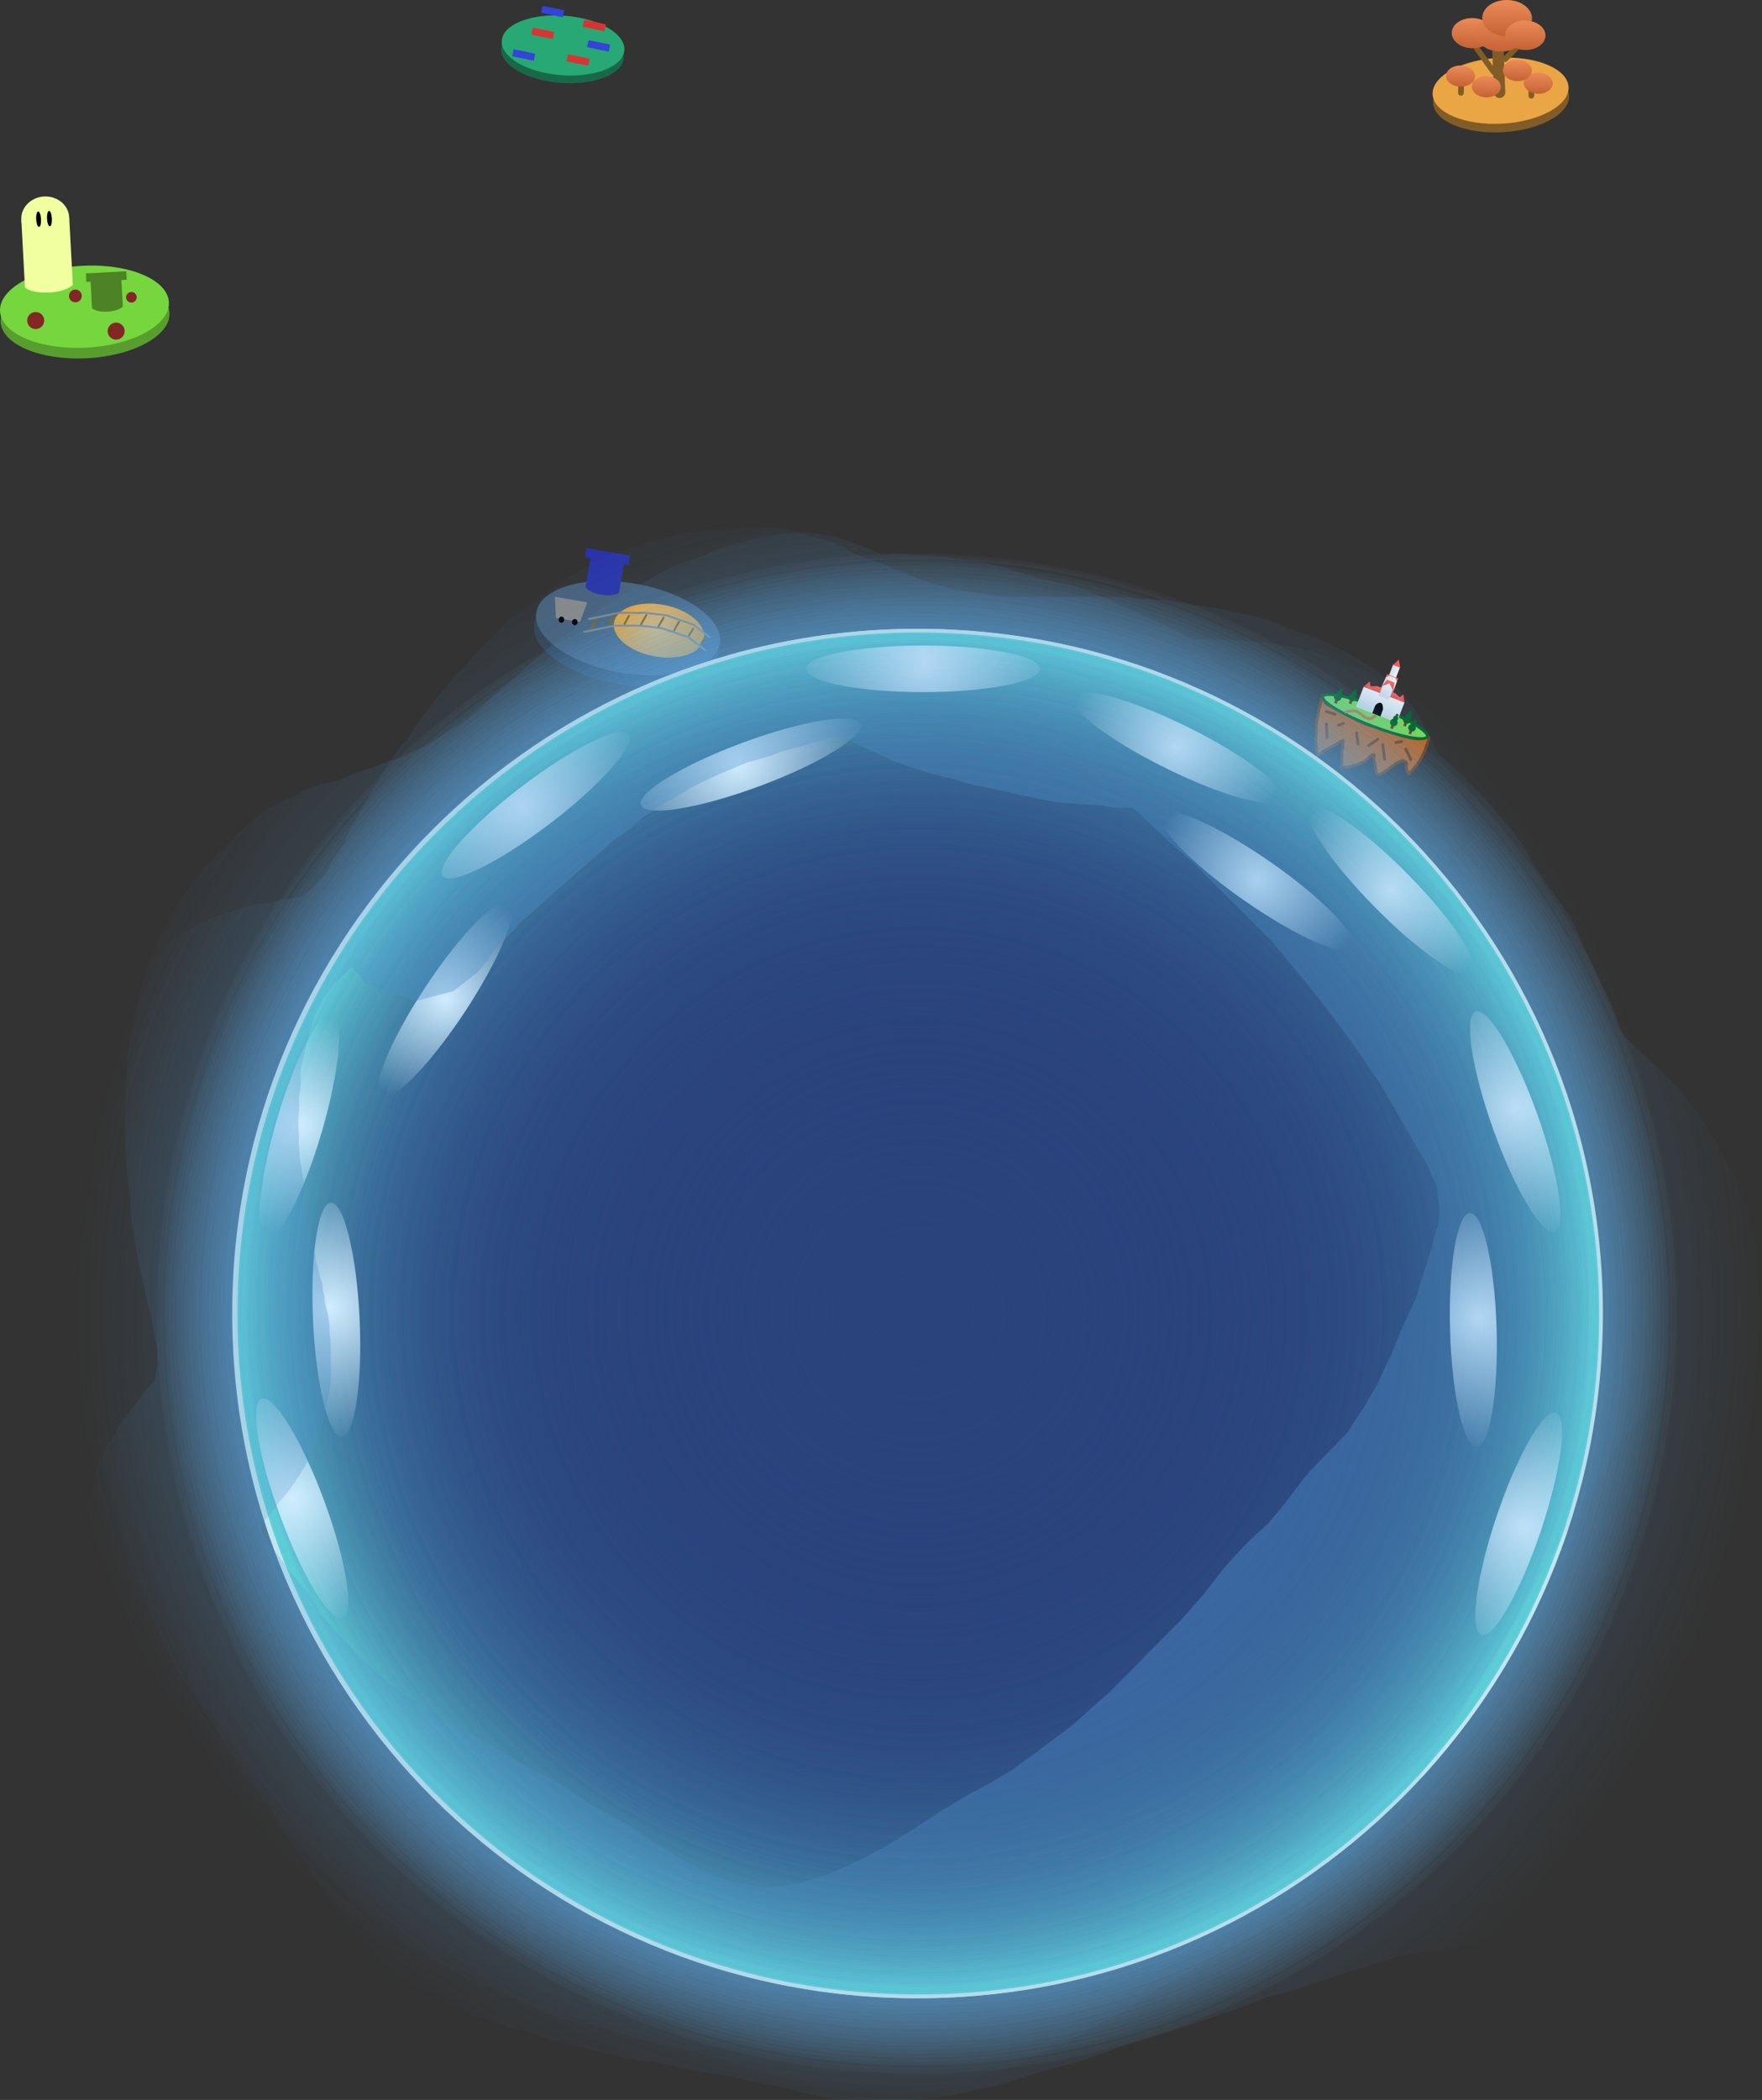 <svg version="1.1" xmlns="http://www.w3.org/2000/svg" xmlns:xlink="http://www.w3.org/1999/xlink" width="465.871" height="555.119" viewBox="0,0,465.871,555.119"><rect x="0" y="0" width="465.871" height="555.119" fill="#333333" stroke="none"/><defs><radialGradient cx="170.737" cy="218.739" r="12.02" gradientUnits="userSpaceOnUse" id="color-1"><stop offset="0" stop-color="#ffc36a"/><stop offset="1" stop-color="#ffa41c"/></radialGradient><linearGradient x1="365.546" y1="227.713" x2="367.371" y2="228.414" gradientUnits="userSpaceOnUse" id="color-2"><stop offset="0" stop-color="#cedee8"/><stop offset="1" stop-color="#edf3f8"/></linearGradient><linearGradient x1="366.13" y1="226.075" x2="368.053" y2="226.813" gradientUnits="userSpaceOnUse" id="color-3"><stop offset="0" stop-color="#e2524b"/><stop offset="1" stop-color="#ff6767"/></linearGradient><linearGradient x1="363.936" y1="230.272" x2="363.576" y2="231.209" gradientUnits="userSpaceOnUse" id="color-4"><stop offset="0" stop-color="#ff6767"/><stop offset="1" stop-color="#e2524b"/></linearGradient><linearGradient x1="363.694" y1="230.358" x2="366.85" y2="231.569" gradientUnits="userSpaceOnUse" id="color-5"><stop offset="0" stop-color="#cedee8"/><stop offset="1" stop-color="#edf3f8"/></linearGradient><linearGradient x1="363.046" y1="231.41" x2="361.948" y2="234.271" gradientUnits="userSpaceOnUse" id="color-6"><stop offset="0" stop-color="#ff6767"/><stop offset="1" stop-color="#e2524b"/></linearGradient><linearGradient x1="359.176" y1="232.64" x2="358.664" y2="233.972" gradientUnits="userSpaceOnUse" id="color-7"><stop offset="0" stop-color="#ff6767"/><stop offset="1" stop-color="#e2524b"/></linearGradient><linearGradient x1="357.746" y1="233.619" x2="355.702" y2="238.945" gradientUnits="userSpaceOnUse" id="color-8"><stop offset="0" stop-color="#edf3f8"/><stop offset="1" stop-color="#cedee8"/></linearGradient><linearGradient x1="358.409" y1="231.837" x2="360.332" y2="232.575" gradientUnits="userSpaceOnUse" id="color-9"><stop offset="0" stop-color="#e2524b"/><stop offset="1" stop-color="#ff6767"/></linearGradient><linearGradient x1="367.304" y1="235.252" x2="369.228" y2="235.99" gradientUnits="userSpaceOnUse" id="color-10"><stop offset="0" stop-color="#ff6767"/><stop offset="1" stop-color="#e2524b"/></linearGradient><linearGradient x1="363.206" y1="232.189" x2="361.756" y2="235.967" gradientUnits="userSpaceOnUse" id="color-11"><stop offset="0" stop-color="#edf3f8"/><stop offset="1" stop-color="#cedee8"/></linearGradient><radialGradient cx="240" cy="399.306" r="223.067" gradientUnits="userSpaceOnUse" id="color-12"><stop offset="0" stop-color="#4d8fc9"/><stop offset="1" stop-color="#4d8fc9" stop-opacity="0"/></radialGradient><radialGradient cx="239.596" cy="399.305" r="201.5" gradientUnits="userSpaceOnUse" id="color-13"><stop offset="0" stop-color="#69beff"/><stop offset="1" stop-color="#69beff" stop-opacity="0"/></radialGradient><radialGradient cx="240" cy="399.306" r="180.5" gradientUnits="userSpaceOnUse" id="color-14"><stop offset="0" stop-color="#2a437d"/><stop offset="1" stop-color="#61d4dd"/></radialGradient><radialGradient cx="240" cy="399.306" r="180.5" gradientUnits="userSpaceOnUse" id="color-15"><stop offset="0" stop-color="#2a437d"/><stop offset="1" stop-color="#2a437d" stop-opacity="0"/></radialGradient><radialGradient cx="240" cy="399.306" r="180.5" gradientUnits="userSpaceOnUse" id="color-16"><stop offset="0" stop-color="#2a437d"/><stop offset="1" stop-color="#2a437d" stop-opacity="0"/></radialGradient><radialGradient cx="240" cy="399.306" r="180.5" gradientUnits="userSpaceOnUse" id="color-17"><stop offset="0" stop-color="#2a437d"/><stop offset="1" stop-color="#2a437d" stop-opacity="0"/></radialGradient><radialGradient cx="240" cy="399.306" r="180.5" gradientUnits="userSpaceOnUse" id="color-18"><stop offset="0" stop-color="#2a437d"/><stop offset="1" stop-color="#2a437d" stop-opacity="0"/></radialGradient><radialGradient cx="240" cy="399.306" r="180.5" gradientUnits="userSpaceOnUse" id="color-19"><stop offset="0" stop-color="#2a437d"/><stop offset="1" stop-color="#2a437d" stop-opacity="0"/></radialGradient><radialGradient cx="241.698" cy="227.336" r="36.26" gradientUnits="userSpaceOnUse" id="color-20"><stop offset="0" stop-color="#d0edff"/><stop offset="1" stop-color="#d0edff" stop-opacity="0"/></radialGradient><radialGradient cx="135.347" cy="265.643" r="36.26" gradientUnits="userSpaceOnUse" id="color-21"><stop offset="0" stop-color="#d0edff"/><stop offset="1" stop-color="#d0edff" stop-opacity="0"/></radialGradient><radialGradient cx="308.231" cy="249.659" r="29.153" gradientUnits="userSpaceOnUse" id="color-22"><stop offset="0" stop-color="#d0edff"/><stop offset="1" stop-color="#d0edff" stop-opacity="0"/></radialGradient><radialGradient cx="400.048" cy="455.814" r="36.26" gradientUnits="userSpaceOnUse" id="color-23"><stop offset="0" stop-color="#d0edff"/><stop offset="1" stop-color="#d0edff" stop-opacity="0"/></radialGradient><radialGradient cx="398.193" cy="345.068" r="36.26" gradientUnits="userSpaceOnUse" id="color-24"><stop offset="0" stop-color="#d0edff"/><stop offset="1" stop-color="#d0edff" stop-opacity="0"/></radialGradient><radialGradient cx="76.385" cy="349.49" r="29.153" gradientUnits="userSpaceOnUse" id="color-25"><stop offset="0" stop-color="#d0edff"/><stop offset="1" stop-color="#d0edff" stop-opacity="0"/></radialGradient><radialGradient cx="74.537" cy="448.346" r="36.26" gradientUnits="userSpaceOnUse" id="color-26"><stop offset="0" stop-color="#d0edff"/><stop offset="1" stop-color="#d0edff" stop-opacity="0"/></radialGradient><radialGradient cx="192.113" cy="253.864" r="36.26" gradientUnits="userSpaceOnUse" id="color-27"><stop offset="0" stop-color="#d0edff"/><stop offset="1" stop-color="#d0edff" stop-opacity="0"/></radialGradient><radialGradient cx="364.994" cy="287.466" r="29.153" gradientUnits="userSpaceOnUse" id="color-28"><stop offset="0" stop-color="#d0edff"/><stop offset="1" stop-color="#d0edff" stop-opacity="0"/></radialGradient><radialGradient cx="114.943" cy="316.196" r="29.153" gradientUnits="userSpaceOnUse" id="color-29"><stop offset="0" stop-color="#d0edff"/><stop offset="1" stop-color="#d0edff" stop-opacity="0"/></radialGradient><radialGradient cx="388.193" cy="400.387" r="36.26" gradientUnits="userSpaceOnUse" id="color-30"><stop offset="0" stop-color="#d0edff"/><stop offset="1" stop-color="#d0edff" stop-opacity="0"/></radialGradient><radialGradient cx="84.431" cy="397.778" r="36.26" gradientUnits="userSpaceOnUse" id="color-31"><stop offset="0" stop-color="#d0edff"/><stop offset="1" stop-color="#d0edff" stop-opacity="0"/></radialGradient><radialGradient cx="329.505" cy="284.944" r="29.153" gradientUnits="userSpaceOnUse" id="color-32"><stop offset="0" stop-color="#d0edff"/><stop offset="1" stop-color="#d0edff" stop-opacity="0"/></radialGradient><radialGradient cx="225.499" cy="392.511" r="214.217" gradientUnits="userSpaceOnUse" id="color-33"><stop offset="0" stop-color="#4d8fc9"/><stop offset="1" stop-color="#4d8fc9" stop-opacity="0"/></radialGradient><linearGradient x1="386.583" y1="56.861" x2="386.398" y2="64.836" gradientUnits="userSpaceOnUse" id="color-34"><stop offset="0" stop-color="#eb8b58"/><stop offset="1" stop-color="#c56235"/></linearGradient><linearGradient x1="394.021" y1="56.096" x2="393.798" y2="65.708" gradientUnits="userSpaceOnUse" id="color-35"><stop offset="0" stop-color="#eb8b58"/><stop offset="1" stop-color="#c56235"/></linearGradient><linearGradient x1="395.794" y1="52.078" x2="395.571" y2="61.689" gradientUnits="userSpaceOnUse" id="color-36"><stop offset="0" stop-color="#eb8b58"/><stop offset="1" stop-color="#c56235"/></linearGradient><linearGradient x1="400.583" y1="57.508" x2="400.402" y2="65.301" gradientUnits="userSpaceOnUse" id="color-37"><stop offset="0" stop-color="#eb8b58"/><stop offset="1" stop-color="#c56235"/></linearGradient><linearGradient x1="390.236" y1="72.205" x2="390.106" y2="77.802" gradientUnits="userSpaceOnUse" id="color-38"><stop offset="0" stop-color="#eb8b58"/><stop offset="1" stop-color="#c56235"/></linearGradient><linearGradient x1="403.977" y1="71.264" x2="403.847" y2="76.86" gradientUnits="userSpaceOnUse" id="color-39"><stop offset="0" stop-color="#eb8b58"/><stop offset="1" stop-color="#c56235"/></linearGradient><linearGradient x1="398.455" y1="67.916" x2="398.325" y2="73.512" gradientUnits="userSpaceOnUse" id="color-40"><stop offset="0" stop-color="#eb8b58"/><stop offset="1" stop-color="#c56235"/></linearGradient><linearGradient x1="383.441" y1="69.387" x2="383.312" y2="74.984" gradientUnits="userSpaceOnUse" id="color-41"><stop offset="0" stop-color="#eb8b58"/><stop offset="1" stop-color="#c56235"/></linearGradient></defs><g transform="translate(2.804,-52.075)"><g data-paper-data="{&quot;isPaintingLayer&quot;:true}" fill-rule="nonzero" stroke-linejoin="miter" stroke-miterlimit="10" stroke-dasharray="" stroke-dashoffset="0" style="mix-blend-mode: normal"><g><path d="M186.987,225.392c-1.124,6.486 -12.892,9.863 -26.286,7.543c-13.394,-2.32 -23.34,-9.459 -22.217,-15.945c1.124,-6.486 12.892,-9.863 26.286,-7.543c13.394,2.32 23.34,9.459 22.217,15.945z" data-paper-data="{&quot;origPos&quot;:null}" fill="#334355" stroke="none" stroke-width="0" stroke-linecap="butt"/><path d="M187.515,222.341c-1.124,6.486 -12.892,9.863 -26.286,7.543c-13.394,-2.32 -23.34,-9.459 -22.217,-15.945c1.124,-6.486 12.892,-9.863 26.286,-7.543c13.394,2.32 23.34,9.459 22.217,15.945z" data-paper-data="{&quot;origPos&quot;:null}" fill="#49617a" stroke="none" stroke-width="0" stroke-linecap="butt"/><g fill="#2934a8" stroke="none" stroke-width="0" stroke-linecap="butt"><path d="M151.989,207.308l1.532,-8.846l8.846,1.532l-1.532,8.846c0,0 -1.46,0.996 -4.745,0.427c-3.198,-0.554 -4.101,-1.959 -4.101,-1.959z" data-paper-data="{&quot;origPos&quot;:null}"/><path d="M151.828,199.385l0.423,-2.44l11.592,2.008l-0.423,2.44z"/></g><path d="M183.313,220.977c-0.694,3.751 -6.579,5.807 -13.143,4.591c-6.564,-1.215 -11.323,-5.241 -10.628,-8.993c0.694,-3.751 6.579,-5.807 13.143,-4.591c6.564,1.215 11.323,5.242 10.628,8.993z" data-paper-data="{&quot;origPos&quot;:null,&quot;origRot&quot;:0}" fill="url(#color-1)" stroke="none" stroke-width="0" stroke-linecap="butt"/><g data-paper-data="{&quot;origPos&quot;:null}" fill="none" stroke-width="0.5" stroke-linecap="round"><path d="M152.914,215.712l8.043,-1.646l6.916,0.024l5.5,0.64l7.132,2.456l4.318,3.343" data-paper-data="{&quot;origPos&quot;:null}" stroke="#8a8a8a"/><path d="M182.499,222.381l1.137,-1.866" data-paper-data="{&quot;origPos&quot;:null}" stroke="#8a5f00"/><path d="M179.202,220.278l1.293,-2.006" data-paper-data="{&quot;origPos&quot;:null}" stroke="#8a5f00"/><path d="M176.739,216.441l-1.309,2.302" data-paper-data="{&quot;origPos&quot;:null}" stroke="#8a5f00"/><path d="M172.648,215.333l-1.309,2.302" data-paper-data="{&quot;origPos&quot;:null}" stroke="#8a5f00"/><path d="M168.09,214.645l-1.472,2.589" data-paper-data="{&quot;origPos&quot;:null}" stroke="#8a5f00"/><path d="M163.484,214.844l-1.153,2.162" data-paper-data="{&quot;origPos&quot;:null}" stroke="#8a5f00"/><path d="M158.169,217.228l1.153,-2.162" data-paper-data="{&quot;origPos&quot;:null}" stroke="#8a5f00"/><path d="M154.833,215.864l-1.317,2.45" data-paper-data="{&quot;origPos&quot;:null}" stroke="#8a5f00"/><path d="M151.695,219.105l8.043,-1.646l6.916,0.024l5.5,0.64l7.132,2.456l4.318,3.343" data-paper-data="{&quot;origPos&quot;:null}" stroke="#8a8a8a"/></g><g data-paper-data="{&quot;origPos&quot;:null}"><path d="M150.235,215.915l-5.585,-0.891l-0.199,-4.606l7.343,1.282z" data-paper-data="{&quot;origPos&quot;:null}" fill="#898989" stroke="#898989" stroke-width="1" stroke-linecap="round"/><path d="M146.38,215.931c-0.024,0.449 -0.374,0.795 -0.782,0.773c-0.408,-0.022 -0.72,-0.403 -0.696,-0.852c0.024,-0.449 0.374,-0.795 0.782,-0.773c0.408,0.022 0.72,0.403 0.696,0.852z" data-paper-data="{&quot;origPos&quot;:null}" fill="#000000" stroke="none" stroke-width="0" stroke-linecap="butt"/><path d="M149.904,216.564c-0.024,0.449 -0.374,0.795 -0.782,0.773c-0.408,-0.022 -0.72,-0.403 -0.696,-0.852c0.024,-0.449 0.374,-0.795 0.782,-0.773c0.408,0.022 0.72,0.403 0.696,0.852z" data-paper-data="{&quot;origPos&quot;:null}" fill="#000000" stroke="none" stroke-width="0" stroke-linecap="butt"/></g></g><g data-paper-data="{&quot;origRot&quot;:0}" stroke="none" stroke-linecap="butt"><path d="M42.011,134.766c0.321,5.972 -9.416,11.35 -21.748,12.012c-12.332,0.662 -22.588,-3.642 -22.909,-9.614c-0.321,-5.972 9.416,-11.35 21.748,-12.012c12.332,-0.662 22.588,3.642 22.909,9.614z" data-paper-data="{&quot;origPos&quot;:null}" fill="#579e2e" stroke-width="0"/><path d="M41.86,131.958c0.321,5.972 -9.416,11.35 -21.748,12.012c-12.332,0.662 -22.588,-3.642 -22.909,-9.614c-0.321,-5.972 9.416,-11.35 21.748,-12.012c12.332,-0.662 22.588,3.642 22.909,9.614z" data-paper-data="{&quot;origPos&quot;:null}" fill="#76d63e" stroke-width="0"/><path d="M4.384,136.927c-0.067,-1.241 0.885,-2.301 2.126,-2.367c1.241,-0.067 2.301,0.885 2.368,2.126c0.067,1.241 -0.885,2.301 -2.126,2.368c-1.241,0.067 -2.301,-0.885 -2.368,-2.126z" data-paper-data="{&quot;origPos&quot;:null}" fill="#822626" stroke-width="0"/><path d="M15.438,130.396c-0.05,-0.931 0.664,-1.726 1.595,-1.776c0.931,-0.05 1.726,0.664 1.776,1.595c0.05,0.931 -0.664,1.726 -1.595,1.776c-0.931,0.05 -1.726,-0.664 -1.776,-1.595z" data-paper-data="{&quot;origPos&quot;:null}" fill="#822626" stroke-width="0"/><path d="M25.659,139.728c-0.067,-1.241 0.885,-2.301 2.126,-2.368c1.241,-0.067 2.301,0.885 2.367,2.126c0.067,1.241 -0.885,2.301 -2.126,2.368c-1.241,0.067 -2.301,-0.885 -2.368,-2.126z" data-paper-data="{&quot;origPos&quot;:null}" fill="#822626" stroke-width="0"/><path d="M30.528,130.735c-0.042,-0.776 0.553,-1.438 1.329,-1.48c0.776,-0.042 1.438,0.553 1.48,1.329c0.042,0.776 -0.553,1.438 -1.329,1.48c-0.776,0.042 -1.438,-0.553 -1.48,-1.329z" data-paper-data="{&quot;origPos&quot;:null}" fill="#822626" stroke-width="0"/><g data-paper-data="{&quot;origPos&quot;:null}"><path d="M8.847,104.018c1.746,-0.094 3.363,0.47 4.565,1.457c1.202,0.987 1.989,2.396 2.075,3.993c0.086,1.597 -0.546,3.083 -1.635,4.193c-1.089,1.11 -2.637,1.843 -4.383,1.937c-1.746,0.094 -3.363,-0.47 -4.565,-1.457c-1.202,-0.987 -1.989,-2.396 -2.075,-3.993c-0.086,-1.597 0.546,-3.083 1.635,-4.193c1.089,-1.11 2.637,-1.843 4.383,-1.937z" data-paper-data="{&quot;origPos&quot;:null}" fill="#f1ffa1" stroke-width="0.551"/><path d="M2.846,110.379l12.657,-0.68l0.949,17.684c0,0 -1.676,1.832 -6.421,2.024c-4.806,0.195 -6.236,-1.345 -6.236,-1.345z" data-paper-data="{&quot;origPos&quot;:null}" fill="#f1ffa1" stroke-width="1.167"/><path d="M7.779,108.55c0.136,0.363 0.236,0.87 0.266,1.433c0.03,0.563 -0.014,1.078 -0.111,1.454c-0.096,0.376 -0.245,0.614 -0.422,0.623c-0.177,0.01 -0.35,-0.211 -0.486,-0.574c-0.136,-0.363 -0.236,-0.87 -0.266,-1.433c-0.03,-0.563 0.014,-1.078 0.111,-1.454c0.096,-0.376 0.245,-0.614 0.422,-0.623c0.177,-0.01 0.35,0.211 0.487,0.574z" data-paper-data="{&quot;origPos&quot;:null}" fill="#000000" stroke-width="1"/><path d="M10.645,108.396c0.136,0.363 0.236,0.87 0.266,1.433c0.03,0.563 -0.014,1.078 -0.111,1.454c-0.096,0.376 -0.245,0.614 -0.422,0.623c-0.177,0.01 -0.35,-0.211 -0.486,-0.574c-0.136,-0.363 -0.236,-0.87 -0.266,-1.433c-0.03,-0.563 0.014,-1.078 0.111,-1.454c0.096,-0.376 0.245,-0.614 0.422,-0.623c0.177,-0.01 0.35,0.211 0.486,0.574z" data-paper-data="{&quot;origPos&quot;:null}" fill="#000000" stroke-width="1"/></g><g data-paper-data="{&quot;origPos&quot;:null}" fill="#4e8226" stroke-width="0"><path d="M21.528,133.561l-0.437,-8.145l8.145,-0.437l0.437,8.145c0,0 -1.09,1.178 -4.115,1.341c-2.945,0.158 -4.029,-0.903 -4.029,-0.903z" data-paper-data="{&quot;origPos&quot;:null}"/><path d="M20.028,126.6l-0.121,-2.247l10.673,-0.573l0.121,2.247z" data-paper-data="{&quot;origPos&quot;:null}"/></g></g><g><g data-paper-data="{&quot;origPos&quot;:null}" stroke-width="0.75"><path d="M347.763,238.035c1.034,0.781 2.311,1.181 3.448,1.801c0.284,0.155 0.316,0.267 0.502,0.352c0.54,0.247 1.12,0.404 1.665,0.639c0.57,0.246 1.151,0.482 1.681,0.805c0.189,0.115 0.268,0.362 0.449,0.491c0.387,0.277 0.804,0.52 1.238,0.714c0.836,0.374 1.695,0.707 2.567,0.986c0.784,0.251 1.613,0.349 2.396,0.601c1.791,0.577 3.523,1.351 5.327,1.886c1.534,0.455 3.092,0.891 4.681,1.08c0.649,0.078 1.295,-0.199 1.942,-0.289c0.417,-0.058 1.13,-0.526 1.254,-0.156c0.228,0.681 -0.319,1.519 -0.548,2.258c-0.22,0.709 -0.468,1.417 -0.799,2.082c-0.481,0.965 -1.015,1.913 -1.631,2.797c-0.51,0.732 -1.148,1.37 -1.738,2.04c-0.161,0.183 -0.351,0.686 -0.517,0.518c-0.407,-0.41 -0.508,-1.092 -0.631,-1.675c-0.087,-0.414 0.276,-0.941 0.01,-1.27c-0.312,-0.385 -0.958,-0.658 -1.414,-0.463c-1.807,0.772 -3.248,2.235 -4.966,3.189c-0.429,0.239 -1.025,0.64 -1.307,0.294c-0.565,-0.691 -0.397,-1.743 -0.589,-2.614c-0.127,-0.576 -0.296,-1.148 -0.369,-1.734c-0.032,-0.256 0.259,-0.713 0.058,-0.774c-0.299,-0.091 -0.744,0.245 -1.056,0.47c-0.396,0.285 -0.621,0.779 -1.035,1.036c-0.882,0.547 -1.854,0.962 -2.854,1.213c-1.128,0.348 -2.315,0.825 -3.484,0.573c-0.399,-0.087 -0.08,-0.818 -0.086,-1.227c-0.013,-0.924 -0.017,-1.852 0.03,-2.775c0.014,-0.276 0.123,-0.542 0.154,-0.817c0.059,-0.513 0.082,-1.032 0.116,-1.548c0.015,-0.234 0.241,-0.72 0.032,-0.704c-0.487,0.036 -0.947,0.544 -1.424,0.807c-1.169,0.643 -2.37,1.236 -3.521,1.913c-0.598,0.351 -1.059,0.971 -1.723,1.17c-0.201,0.06 -0.218,-0.277 -0.257,-0.576c-0.155,-1.197 -0.248,-2.406 -0.285,-3.612c-0.014,-0.462 0.109,-0.92 0.132,-1.382c0.041,-0.813 -0.025,-1.635 0.062,-2.444c0.141,-1.308 0.37,-2.61 0.622,-3.901c0.105,-0.536 0.311,-1.05 0.447,-1.58c0.082,-0.315 0.155,-0.634 0.208,-0.955c0.045,-0.279 -0.086,-0.701 0.277,-0.929c0,0 0.194,0.27 0.31,0.437c0,0 0.248,0.99 0.625,1.275z" data-paper-data="{&quot;origPos&quot;:null}" fill="#c06520" stroke="#763e13" stroke-linecap="round"/><path d="M361.691,239.083c3.81,1.462 7.157,3.06 9.488,4.459c2.331,1.399 3.645,2.6 3.388,3.27c-0.257,0.67 -2.038,0.683 -4.706,0.163c-2.668,-0.52 -6.225,-1.573 -10.034,-3.035c-3.81,-1.462 -7.157,-3.06 -9.488,-4.459c-2.331,-1.399 -3.645,-2.6 -3.388,-3.27c0.257,-0.67 2.038,-0.683 4.706,-0.163c2.668,0.52 6.225,1.573 10.034,3.035z" data-paper-data="{&quot;origPos&quot;:null}" fill="#78de56" stroke="#006521" stroke-linecap="butt"/><g data-paper-data="{&quot;origPos&quot;:null}" stroke="none"><g><path d="M365.546,227.713l1.825,0.7l-2.631,6.855l-1.825,-0.7z" fill="url(#color-2)" stroke-linecap="butt"/><path d="M365.448,227.85l1.618,-1.416l0.305,2.154z" fill="url(#color-3)" stroke-linecap="round"/></g><path d="M363.936,230.272l2.959,1.136l-0.36,0.937l-2.959,-1.136z" fill="url(#color-4)" stroke-linecap="butt"/><path d="M363.664,231.025l0.967,-0.308l1.529,0.587l0.376,0.936l-1.105,3.027l-3.156,-1.212z" fill="url(#color-5)" stroke-linecap="round"/><path d="M363.934,231.751l1.973,0.757l-0.457,3.106l-3.501,-1.344z" fill="url(#color-6)" stroke-linecap="round"/><g><path d="M359.188,233.494l2.109,-0.039l1.233,0.473l2.466,0.947l1.165,0.504l1.529,1.323l-0.049,0.717l-8.975,-3.445z" fill="url(#color-7)" stroke-linecap="round"/><path d="M357.746,233.619l10.8,4.146l-2.045,5.326l-10.8,-4.146z" fill="url(#color-8)" stroke-linecap="butt"/><path d="M357.728,233.612l1.618,-1.416l0.305,2.154z" fill="url(#color-9)" stroke-linecap="round"/><path d="M366.623,237.027l1.618,-1.416l0.305,2.154z" fill="url(#color-10)" stroke-linecap="round"/><path d="M360.706,238.829c0.227,-0.592 1.047,-1.137 1.586,-0.942c0.526,0.191 0.58,1.122 0.562,1.726l-0.674,1.863l-2.156,-0.869z" fill="#000000" stroke-linecap="round"/></g><path d="M362.729,233.433l1.833,-0.723l0.879,1.764l-0.973,2.534l-2.712,-1.041z" fill="url(#color-11)" stroke-linecap="round"/></g><path d="M360.74,241.388c0,0 -1.089,0.84 -1.666,0.68c-1.493,-0.418 -2.083,-1.576 -3.303,-1.959c-0.919,-0.29 -2.839,0.187 -2.839,0.187" data-paper-data="{&quot;origPos&quot;:null,&quot;origRot&quot;:0}" fill="none" stroke="#bd8247" stroke-linecap="round"/><g data-paper-data="{&quot;origPos&quot;:null}"><path d="M368.552,244.025l0.714,-1.86z" fill="none" stroke="#763e13" stroke-linecap="round"/><path d="M369.53,241.455c0.258,0.099 0.452,0.294 0.557,0.529c0.104,0.235 0.119,0.509 0.02,0.768c-0.099,0.258 -0.294,0.452 -0.529,0.557c-0.235,0.104 -0.509,0.119 -0.768,0.02c-0.258,-0.099 -0.452,-0.294 -0.557,-0.529c-0.104,-0.235 -0.119,-0.509 -0.02,-0.768c0.099,-0.258 0.294,-0.452 0.529,-0.557c0.235,-0.104 0.509,-0.119 0.768,-0.02z" fill="#006521" stroke="none" stroke-linecap="butt"/><path d="M369.901,240.636c0.175,0.067 0.307,0.2 0.378,0.359c0.071,0.159 0.081,0.346 0.014,0.521c-0.067,0.175 -0.2,0.307 -0.359,0.378c-0.159,0.071 -0.346,0.081 -0.521,0.014c-0.175,-0.067 -0.307,-0.2 -0.378,-0.359c-0.071,-0.159 -0.081,-0.346 -0.014,-0.521c0.067,-0.175 0.2,-0.307 0.359,-0.378c0.159,-0.071 0.346,-0.081 0.521,-0.014z" fill="#006521" stroke="none" stroke-linecap="butt"/><path d="M370.175,240.121c0.101,0.039 0.177,0.115 0.218,0.207c0.041,0.092 0.047,0.199 0.008,0.3c-0.039,0.101 -0.115,0.177 -0.207,0.218c-0.092,0.041 -0.199,0.047 -0.3,0.008c-0.101,-0.039 -0.177,-0.115 -0.218,-0.207c-0.041,-0.092 -0.047,-0.199 -0.008,-0.3c0.039,-0.101 0.115,-0.177 0.207,-0.218c0.092,-0.041 0.199,-0.047 0.3,-0.008z" fill="#006521" stroke="none" stroke-linecap="butt"/></g><g data-paper-data="{&quot;origPos&quot;:null}"><path d="M365.824,242.835l-0.714,1.86z" fill="none" stroke="#763e13" stroke-linecap="round"/><path d="M366.089,242.124c0.258,0.099 0.452,0.294 0.557,0.529c0.104,0.235 0.119,0.509 0.02,0.768c-0.099,0.258 -0.294,0.452 -0.529,0.557c-0.235,0.104 -0.509,0.119 -0.768,0.02c-0.258,-0.099 -0.452,-0.294 -0.557,-0.529c-0.104,-0.235 -0.119,-0.509 -0.02,-0.768c0.099,-0.258 0.294,-0.452 0.529,-0.557c0.235,-0.104 0.509,-0.119 0.768,-0.02z" fill="#006521" stroke="none" stroke-linecap="butt"/><path d="M366.459,241.305c0.175,0.067 0.307,0.2 0.378,0.359c0.071,0.159 0.081,0.346 0.014,0.521c-0.067,0.175 -0.2,0.307 -0.359,0.378c-0.159,0.071 -0.346,0.081 -0.521,0.014c-0.175,-0.067 -0.307,-0.2 -0.378,-0.359c-0.071,-0.159 -0.081,-0.346 -0.014,-0.521c0.067,-0.175 0.2,-0.307 0.359,-0.378c0.159,-0.071 0.346,-0.081 0.521,-0.014z" fill="#006521" stroke="none" stroke-linecap="butt"/><path d="M366.734,240.79c0.101,0.039 0.177,0.115 0.218,0.207c0.041,0.092 0.047,0.199 0.008,0.3c-0.039,0.101 -0.115,0.177 -0.207,0.218c-0.092,0.041 -0.199,0.047 -0.3,0.008c-0.101,-0.039 -0.177,-0.115 -0.218,-0.207c-0.041,-0.092 -0.047,-0.199 -0.008,-0.3c0.039,-0.101 0.115,-0.177 0.207,-0.218c0.092,-0.041 0.199,-0.047 0.3,-0.008z" fill="#006521" stroke="none" stroke-linecap="butt"/></g><g data-paper-data="{&quot;origPos&quot;:null}"><path d="M354.13,238.123l0.714,-1.86z" fill="none" stroke="#763e13" stroke-linecap="round"/><path d="M355.109,235.553c0.258,0.099 0.452,0.294 0.557,0.529c0.104,0.235 0.119,0.509 0.02,0.768c-0.099,0.258 -0.294,0.452 -0.529,0.557c-0.235,0.104 -0.509,0.119 -0.768,0.02c-0.258,-0.099 -0.452,-0.294 -0.557,-0.529c-0.104,-0.235 -0.119,-0.509 -0.02,-0.768c0.099,-0.258 0.294,-0.452 0.529,-0.557c0.235,-0.104 0.509,-0.119 0.768,-0.02z" fill="#006521" stroke="none" stroke-linecap="butt"/><path d="M355.48,234.733c0.175,0.067 0.307,0.2 0.378,0.359c0.071,0.159 0.081,0.346 0.014,0.521c-0.067,0.175 -0.2,0.307 -0.359,0.378c-0.159,0.071 -0.346,0.081 -0.521,0.014c-0.175,-0.067 -0.307,-0.2 -0.378,-0.359c-0.071,-0.159 -0.081,-0.346 -0.014,-0.521c0.067,-0.175 0.2,-0.307 0.359,-0.378c0.159,-0.071 0.346,-0.081 0.521,-0.014z" fill="#006521" stroke="none" stroke-linecap="butt"/><path d="M355.754,234.219c0.101,0.039 0.177,0.115 0.218,0.207c0.041,0.092 0.047,0.199 0.008,0.3c-0.039,0.101 -0.115,0.177 -0.207,0.218c-0.092,0.041 -0.199,0.047 -0.3,0.008c-0.101,-0.039 -0.177,-0.115 -0.218,-0.207c-0.041,-0.092 -0.047,-0.199 -0.008,-0.3c0.039,-0.101 0.115,-0.177 0.207,-0.218c0.092,-0.041 0.199,-0.047 0.3,-0.008z" fill="#006521" stroke="none" stroke-linecap="butt"/></g><g data-paper-data="{&quot;origPos&quot;:null}"><path d="M350.272,238.011l0.714,-1.86z" fill="none" stroke="#763e13" stroke-linecap="round"/><path d="M351.251,235.441c0.258,0.099 0.452,0.294 0.557,0.529c0.104,0.235 0.119,0.509 0.02,0.768c-0.099,0.258 -0.294,0.452 -0.529,0.557c-0.235,0.104 -0.509,0.119 -0.768,0.02c-0.258,-0.099 -0.452,-0.294 -0.557,-0.529c-0.104,-0.235 -0.119,-0.509 -0.02,-0.768c0.099,-0.258 0.294,-0.452 0.529,-0.557c0.235,-0.104 0.509,-0.119 0.768,-0.02z" fill="#006521" stroke="none" stroke-linecap="butt"/><path d="M351.616,234.636c0.175,0.067 0.307,0.2 0.378,0.359c0.071,0.159 0.081,0.346 0.014,0.521c-0.067,0.175 -0.2,0.307 -0.359,0.378c-0.159,0.071 -0.346,0.081 -0.521,0.014c-0.175,-0.067 -0.307,-0.2 -0.378,-0.359c-0.071,-0.159 -0.081,-0.346 -0.014,-0.521c0.067,-0.175 0.2,-0.307 0.359,-0.378c0.159,-0.071 0.346,-0.081 0.521,-0.014z" fill="#006521" stroke="none" stroke-linecap="butt"/><path d="M351.891,234.121c0.101,0.039 0.177,0.115 0.218,0.207c0.041,0.092 0.047,0.199 0.008,0.3c-0.039,0.101 -0.115,0.177 -0.207,0.218c-0.092,0.041 -0.199,0.047 -0.3,0.008c-0.101,-0.039 -0.177,-0.115 -0.218,-0.207c-0.041,-0.092 -0.047,-0.199 -0.008,-0.3c0.039,-0.101 0.115,-0.177 0.207,-0.218c0.092,-0.041 0.199,-0.047 0.3,-0.008z" fill="#006521" stroke="none" stroke-linecap="butt"/></g><g data-paper-data="{&quot;origPos&quot;:null}"><path d="M370.631,244.25l-0.714,1.86z" fill="none" stroke="#763e13" stroke-linecap="round"/><path d="M370.895,243.54c0.258,0.099 0.452,0.294 0.557,0.529c0.104,0.235 0.119,0.509 0.02,0.768c-0.099,0.258 -0.294,0.452 -0.529,0.557c-0.235,0.104 -0.509,0.119 -0.768,0.02c-0.258,-0.099 -0.452,-0.294 -0.557,-0.529c-0.104,-0.235 -0.119,-0.509 -0.02,-0.768c0.099,-0.258 0.294,-0.452 0.529,-0.557c0.235,-0.104 0.509,-0.119 0.768,-0.02z" fill="#006521" stroke="none" stroke-linecap="butt"/><path d="M371.261,242.734c0.175,0.067 0.307,0.2 0.378,0.359c0.071,0.159 0.081,0.346 0.014,0.521c-0.067,0.175 -0.2,0.307 -0.359,0.378c-0.159,0.071 -0.346,0.081 -0.521,0.014c-0.175,-0.067 -0.307,-0.2 -0.378,-0.359c-0.071,-0.159 -0.081,-0.346 -0.014,-0.521c0.067,-0.175 0.2,-0.307 0.359,-0.378c0.159,-0.071 0.346,-0.081 0.521,-0.014z" fill="#006521" stroke="none" stroke-linecap="butt"/><path d="M371.549,242.225c0.101,0.039 0.177,0.115 0.218,0.207c0.041,0.092 0.047,0.199 0.008,0.3c-0.039,0.101 -0.115,0.177 -0.207,0.218c-0.092,0.041 -0.199,0.047 -0.3,0.008c-0.101,-0.039 -0.177,-0.115 -0.218,-0.207c-0.041,-0.092 -0.047,-0.199 -0.008,-0.3c0.039,-0.101 0.115,-0.177 0.207,-0.218c0.092,-0.041 0.199,-0.047 0.3,-0.008z" fill="#006521" stroke="none" stroke-linecap="butt"/></g><path d="M347.903,243.446l0.174,3.632" data-paper-data="{&quot;origPos&quot;:null}" fill="none" stroke="#763e13" stroke-linecap="round"/><path d="M356.259,248.792l-0.413,-3.01" data-paper-data="{&quot;origPos&quot;:null}" fill="none" stroke="#763e13" stroke-linecap="round"/><path d="M362.787,248.874l0.499,3.899" data-paper-data="{&quot;origPos&quot;:null}" fill="none" stroke="#763e13" stroke-linecap="round"/><path d="M361.457,247.509l-2.35,1.664" data-paper-data="{&quot;origPos&quot;:null}" fill="none" stroke="#763e13" stroke-linecap="round"/><path d="M368.885,250.075l1.349,2.799" data-paper-data="{&quot;origPos&quot;:null}" fill="none" stroke="#763e13" stroke-linecap="round"/><path d="M351.048,243.798l1.328,-0.488" data-paper-data="{&quot;origPos&quot;:null}" fill="none" stroke="#763e13" stroke-linecap="round"/><path d="M350.166,240.893l-2.285,-0.734" data-paper-data="{&quot;origPos&quot;:null}" fill="none" stroke="#763e13" stroke-linecap="round"/><path d="M366.265,248.356l1.529,-0.269" data-paper-data="{&quot;origPos&quot;:null}" fill="none" stroke="#763e13" stroke-linecap="round"/></g><g data-paper-data="{&quot;origPos&quot;:null}" fill="none" stroke="none" stroke-width="1" stroke-linecap="butt" font-family="sans-serif" font-weight="normal" font-size="12" text-anchor="start"><g data-paper-data="{&quot;origPos&quot;:null}"/></g></g><g stroke-linecap="butt"><path d="M22.142,358.684v-8.465l0.185,-1.847l-0.015,-0.233l0.12,-0.822l0.083,-0.827l0.071,-0.223l0.207,-1.417v-1.794l0.185,-1.847l-0.015,-0.233l0.12,-0.822l0.083,-0.827l0.071,-0.223l0.258,-1.761l0.134,-1.343l-0.015,-0.234l0.12,-0.822l0.083,-0.827l0.071,-0.223l0.269,-1.836l0.211,-0.845l0.1,-1.003l0.538,-1.69l0.275,-1.752l1.048,-2.751l0.294,-0.881l0.333,-0.743l0.123,-0.387l0.105,-0.121l0.131,-0.293l0.603,-1.582l2.605,-5.209l2.001,-3.168l0.058,-0.06l0.038,-0.074l2.373,-2.9l0.945,-0.945l1.121,-1.365l0.007,-0.016l0.033,-0.032l0.312,-0.38l1.489,-1.82l1.302,-1.302l2.9,-2.373l0.074,-0.038l0.06,-0.058l3.168,-2.001l1.276,-0.638l0.717,-0.478l2.05,-1.089l0.222,-0.161l0.527,-0.236l0.51,-0.271l0.263,-0.076l2.118,-0.95l1.953,-0.651l0.895,-0.202l0.864,-0.31l0.919,-0.23l0.537,-0.193l1.068,-0.407l0.116,-0.018l1.266,-0.455l2.605,-0.651l1.836,-0.269l0.223,-0.071l0.827,-0.083l0.822,-0.12l0.234,0.015l0.206,-0.021l3.015,-0.754l1.836,-0.269l0.223,-0.071l0.827,-0.083l0.822,-0.12l0.233,0.015l0.379,-0.038l0.238,-0.085l0.829,-0.207l0.174,-0.093l1.228,-1.005l0.074,-0.038l0.06,-0.058l0.882,-0.557l0.834,-0.683l0.272,-0.331l1.489,-1.82l0.638,-0.638l0.148,-0.235l0.058,-0.06l0.038,-0.074l0.855,-1.045l0.034,-0.118l0.271,-0.51l0.236,-0.527l0.161,-0.222l1.089,-2.05l1.302,-1.953l0.576,-0.701l0.127,-0.283l0.161,-0.222l0.896,-1.686l0.313,-0.697l0.076,-0.263l0.271,-0.51l0.236,-0.527l0.161,-0.222l1.089,-2.05l1.21,-1.815l0.212,-0.472l0.076,-0.263l0.271,-0.51l0.236,-0.527l0.161,-0.222l1.089,-2.05l0.478,-0.717l0.638,-1.276l0.792,-1.255l0.696,-1.31l0.987,-1.481l1.661,-2.769l0.34,-0.457l0.267,-0.503l1.302,-1.953l0.421,-0.513l0.343,-0.568l1.953,-2.605l1.145,-1.246l0.299,-0.366l0.702,-1.112l1.109,-1.834l5.86,-7.814l1.145,-1.246l1.072,-1.31l0.294,-0.294l1.473,-1.793l1.489,-1.82l2.898,-2.898l2.359,-2.872l0.747,-0.598l0.598,-0.747l2.122,-1.743l1.743,-2.122l0.747,-0.598l0.598,-0.747l2.896,-2.379l0.43,-0.286l1.009,-0.826l1.817,-1.493l1.402,-0.935l2.075,-1.556l0.568,-0.343l0.513,-0.421l1.402,-0.935l2.075,-1.556l0.568,-0.343l0.513,-0.421l1.953,-1.302l1.31,-0.696l1.255,-0.792l1.276,-0.638l0.717,-0.478l1.31,-0.696l1.255,-0.792l2.605,-1.302l1.257,-0.479l0.1,-0.062l1.076,-0.386l1.068,-0.407l0.116,-0.018l1.266,-0.455l0.063,-0.016l0.261,-0.131l1.257,-0.479l0.1,-0.062l1.076,-0.386l1.068,-0.407l0.116,-0.018l1.266,-0.455l2.605,-0.651l0.563,-0.082l0.544,-0.167l1.799,-0.36l0.544,-0.181l1.821,-0.411l1.802,-0.489l3.907,-0.651l1.964,-0.129l1.959,-0.196h3.458l1.116,-0.252l0.083,-0.001l0.079,-0.025l3.729,-0.373h5.894l0.585,-0.149l0.948,0.149h0.386l3.729,0.373l1.69,0.538l1.752,0.275l1.515,0.577l1.009,0.252l0.741,0.266l0.456,0.046l1.69,0.538l1.752,0.275l3.502,1.334l0.345,0.173l0.914,0.291l0.692,0.598l0.605,0.382l1.31,0.696l0.17,0.114l0.892,0.4l0.83,0.316l4.788,1.596l2.118,0.95l0.263,0.076l0.51,0.271l0.527,0.236l0.222,0.161l0.427,0.227l0.684,0.171l3.527,1.266l0.288,0.178l0.325,0.093l1.545,0.821l0.395,0.142l1.553,0.448l1.221,0.489l1.107,0.221l2.086,0.639l2.096,0.605l0.6,0.24l6.284,0.898l0.27,0.067l0.278,0.018l3.427,0.571l3.252,0.406h29.769l1.477,0.148l1.483,0.037l3.735,0.467h2.421l1.684,0.168l1.691,0.071l4.558,0.651l0.27,0.067l0.278,0.018l3.633,0.606l4.283,0.612l0.645,0.159l0.661,0.065l3.256,0.651l0.544,0.167l0.563,0.082l1.68,0.42l2.967,0.494l1.24,0.336l0.099,0.007l1.136,0.328l1.141,0.31l0.088,0.045l1.235,0.356l8.263,3.305l1.033,0.258l1.266,0.455l0.116,0.018l1.068,0.407l1.076,0.386l0.1,0.062l1.257,0.479l2.605,1.302l1.255,0.792l0.947,0.503l0.698,0.313l0.263,0.076l0.51,0.271l0.527,0.236l0.222,0.161l2.05,1.089l0.817,0.545l1.128,0.713l1.31,0.696l1.953,1.302l1.817,1.493l1.82,1.489l2.605,2.605l1.489,1.82l1.493,1.817l1.302,1.953l1.089,2.05l0.161,0.222l0.219,0.49l0.116,0.224l0.172,0.324l0.006,0.02l0.812,1.569l1.407,2.28l0.517,1.441l0.8,1.546l0.027,0.374l3.117,2.598l0.759,0.773l0.838,0.686l6.511,6.511l0.581,0.71l0.663,0.634l7.814,9.116l0.595,0.853l0.01,0.01l0.768,1.106l0.77,1.105l0.006,0.013l0.593,0.854l2.787,5.016l3.101,4.652l4.923,6.769l1.181,2.02l1.187,2.016l3.907,8.465l0.023,0.066l0.035,0.06l3.256,7.163l0.032,0.095l0.05,0.088l2.605,5.86l0.26,0.789l0.36,0.748l1.698,4.668l1.306,1.633l11.842,11.25l1.061,1.232l1.137,1.162l5.209,6.511l1.137,1.754l1.179,1.726l7.814,14.325l0.541,1.28l0.072,0.109l0.411,1.036l0.434,1.027l0.025,0.128l0.513,1.291l2.605,9.116l0.341,1.891l0.413,1.877l1.302,11.07l0.022,1.253l0.019,0.087l0.004,1.204l0.021,1.204l-0.017,0.087l0.004,1.253l-1.953,20.186l-0.033,0.167l-0.002,0.17l-0.651,5.86l-0.034,0.161l-0.004,0.164l-0.651,5.209l-0.047,0.205l-0.009,0.21l-0.58,4.059l-0.483,4.826v30.065l-0.168,1.684l-0.071,1.691l-0.411,2.879v11.978l-0.148,1.477l-0.037,1.483l-0.651,5.209l-0.047,0.205l-0.009,0.21l-1.953,13.674l-0.513,2.081l-0.472,2.091l-0.832,2.497l-0.36,1.799l-0.679,2.22l-0.042,0.271l-0.206,0.54l-0.169,0.553l-0.133,0.24l-0.826,2.169l-0.858,1.717l-0.934,2.334l-1.037,1.992l-0.09,0.257l-0.319,0.528l-0.285,0.547l-0.173,0.21l-1.162,1.922l-1.953,2.605l-0.253,0.275l-0.203,0.314l-2.605,3.256l-1.409,1.44l-0.148,0.208l-0.545,0.501l-0.518,0.53l-0.212,0.141l-1.484,1.363l-2.605,1.953l-1.834,1.109l-1.812,1.144l-0.343,0.172l-1.282,1.025l-0.314,0.203l-0.275,0.253l-2.605,1.953l-1.834,1.109l-1.812,1.144l-6.511,3.256l-0.928,0.354l-0.881,0.459l-3.256,1.302l-0.675,0.195l-0.641,0.287l-3.907,1.302l-0.895,0.202l-0.864,0.31l-5.209,1.302l-0.563,0.082l-0.544,0.167l-2.309,0.462l-3.629,1.037l-1.601,0.289l-1.58,0.389l-3.339,0.477l-1.41,0.353l-0.563,0.082l-0.544,0.167l-3.256,0.651l-2.34,0.229l-2.34,0.234h-0.629l-1.579,0.263l-2.878,0.576l-0.661,0.065l-0.645,0.159l-1.726,0.247l-0.6,0.24l-1.173,0.338l-1.134,0.45l-4.059,1.16l-3.415,1.138l-0.507,0.115l-0.483,0.192l-3.634,1.038l-4.31,1.616l-0.428,0.114l-0.404,0.181l-5.86,1.953l-0.895,0.202l-0.864,0.31l-6.242,1.561l-5.008,2.003l-0.365,0.105l-0.342,0.165l-7.163,2.605l-0.314,0.08l-0.295,0.132l-9.767,3.256l-0.272,0.061l-0.257,0.108l-15.994,4.921l-5.602,2.241l-1.31,0.378l-1.274,0.488l-13.686,3.733l-7.185,2.395l-1.447,0.327l-1.419,0.434l-5.955,1.191l-4.658,1.165l-1.586,0.232l-1.567,0.335l-5.86,0.651l-1.321,0.015l-1.314,0.131h-17.581l-1.847,-0.185l-0.233,0.015l-0.822,-0.12l-0.827,-0.083l-0.223,-0.071l-1.836,-0.269l-9.867,-2.467l-5.955,-1.191l-0.244,-0.075l-0.253,-0.03l-5.613,-1.247l-5.408,-1.082l-4.344,-0.543l-1.098,-0.25l-1.119,-0.134l-10.461,-2.325l-4.578,-0.509l-1.567,-0.335l-1.586,-0.232l-4.905,-1.226l-11.414,-2.536l-1.169,-0.385l-1.201,-0.271l-7.991,-2.664l-2.06,-0.343l-3.073,-0.833l-0.175,-0.027l-0.182,-0.069l-0.188,-0.051l-0.157,-0.081l-2.975,-1.133l-1.717,-0.858l-0.3,-0.12l-1.107,-0.221l-3.583,-1.097l-0.793,-0.439l-0.871,-0.251l-3.309,-1.758l-1.481,-0.987l-1.983,-1.19l-3.087,-1.544l-1.579,-0.997l-1.62,-0.929l-4.558,-3.256l-1.568,-1.375l-0.221,-0.141l-0.501,-0.492l-0.528,-0.463l-0.157,-0.21l-1.488,-1.461l-3.15,-3.78l-3.203,-3.736l-2.608,-2.608l-1.175,-1.436l-0.176,-0.155l-0.496,-0.666l-0.526,-0.643l-0.107,-0.208l-1.108,-1.488l-1.32,-2.2l-1.215,-1.62l-0.343,-0.568l-0.421,-0.513l-2.605,-3.907l-0.267,-0.503l-0.34,-0.457l-1.128,-1.879l-1.602,-2.002l-1.009,-1.557l-1.076,-1.511l-2.371,-4.149l-2.616,-4.186l-2.667,-3.733l-3.74,-4.987l-0.343,-0.568l-0.421,-0.513l-3.907,-5.86l-0.267,-0.503l-0.34,-0.457l-3.615,-6.025l-3.224,-4.837l-3.509,-4.679l-1.109,-1.834l-1.144,-1.812l-3.256,-6.511l-0.158,-0.414l-0.223,-0.383l-3.073,-6.76l-3.058,-6.116l-0.488,-1.281l-0.595,-1.236l-5.08,-13.969l-2.464,-6.16l-0.378,-1.31l-0.488,-1.274l-5.86,-21.488l-0.329,-1.958l-0.393,-1.946l-0.651,-6.511v-1.19l-0.118,-1.184v-19.534l0.234,-2.34l0.229,-2.34l1.131,-5.656l0.543,-4.344l0.25,-1.098l0.134,-1.119l0.734,-3.303v-1.287l0.234,-2.34l0.229,-2.34l0.651,-3.256l0.974,-3.182c-0.089,-0.84 -0.135,-1.692 -0.135,-2.556zM382.657,349.125l-2.759,-2.536l-0.17,-0.239l-0.229,-0.183l-2.359,-2.872l-7.456,-7.456l-1.072,-1.31l-1.145,-1.246l-5.86,-7.814l-0.343,-0.568l-0.421,-0.513l-0.935,-1.402l-5.463,-7.284l-0.637,-1.053l-0.735,-0.987l-1.661,-2.769l-0.62,-0.93l-1.556,-2.075l-0.637,-1.053l-0.735,-0.987l-3.907,-6.511l-0.391,-0.83l-0.49,-0.776l-1.302,-2.605l-0.354,-0.928l-0.459,-0.881l-0.934,-2.334l-0.858,-1.717l-0.354,-0.928l-0.459,-0.881l-1.302,-3.256l-0.448,-1.553l-0.266,-0.74l-0.11,-0.074l-1.308,-0.75l-2.459,-1.756l-2.187,-0.937l-0.615,-0.34l-0.657,-0.25l-7.996,-3.998l-4.036,-1.514l-1.941,-0.958l-1.958,-0.923l-1.009,-0.606l-8.743,-2.914l-7.318,-2.091l-2.574,-0.429l-0.373,-0.101l-0.384,-0.038l-3.256,-0.651l-0.544,-0.167l-0.563,-0.082l-2.581,-0.645l-1.784,-0.178l-2.34,-0.229l-0.939,-0.188h-4.148l-1.959,-0.196l-1.964,-0.129l-1.959,-0.326h-34.148l-6.628,0.552l-4.587,0.459l-3.524,0.881l-3.708,0.543l-8.592,-0.543l-9.677,-4.884l-6.964,-12.48l0.117,-6.187l-1.709,0.171h-4.536l-0.112,0.019l-0.177,0.059l-1.447,0.327l-1.419,0.434l-2.292,0.458l-0.18,0.09l-1.257,0.479l-0.1,0.062l-1.076,0.386l-1.068,0.407l-0.116,0.018l-0.774,0.278l-0.206,0.137l-1.31,0.696l-1.255,0.792l-1.276,0.638l-0.166,0.111l-2.075,1.556l-0.568,0.343l-0.513,0.421l-1.402,0.935l-2.075,1.556l-0.568,0.344l-0.513,0.421l-0.43,0.286l-0.98,0.802l-1.465,1.791l-1.953,1.953l-1.791,1.465l-1.465,1.791l-2.898,2.898l-1.473,1.793l-1.489,1.82l-0.754,0.754l-3.552,4.735l-0.34,0.68l-2.001,3.168l-0.058,0.06l-0.038,0.074l-2.373,2.9l-0.754,0.754l-0.538,0.718l-0.62,0.93l-1.661,2.769l-0.34,0.457l-0.267,0.503l-0.478,0.717l-0.638,1.276l-0.792,1.255l-0.503,0.947l-0.313,0.698l-0.076,0.263l-0.271,0.51l-0.236,0.527l-0.161,0.222l-1.089,2.05l-1.21,1.815l-0.212,0.472l-0.076,0.263l-0.271,0.51l-0.236,0.527l-0.161,0.222l-0.896,1.686l-0.896,1.999l-1.044,1.433l-0.815,1.575l-0.855,1.045l-0.034,0.118l-0.271,0.51l-0.236,0.527l-0.161,0.222l-1.089,2.05l-1.302,1.953l-1.493,1.817l-0.416,0.509l-0.557,0.882l-0.058,0.06l-0.038,0.074l-2.373,2.9l-0.945,0.945l-1.121,1.365l-0.007,0.016l-0.033,0.032l-0.312,0.38l-1.489,1.82l-1.302,1.302l-2.9,2.373l-0.074,0.038l-0.06,0.058l-0.882,0.557l-1.589,1.3l-0.074,0.038l-0.06,0.058l-0.882,0.557l-1.589,1.3l-0.074,0.038l-0.06,0.058l-3.042,1.921l-0.817,0.545l-2.05,1.089l-0.222,0.161l-0.527,0.236l-0.51,0.271l-0.263,0.076l-2.118,0.95l-0.881,0.294l-0.506,0.193l-0.1,0.062l-1.076,0.386l-1.068,0.407l-0.116,0.018l-1.266,0.455l-1.715,0.429l-1.084,0.361l-3.655,0.825l-0.083,0.001l-0.079,0.025l-3.173,0.317l-2.581,0.645l-1.836,0.269l-0.223,0.071l-0.827,0.083l-0.822,0.12l-0.014,-0.001l-0.755,0.288l-0.116,0.018l-1.138,0.409l-0.59,0.721l-0.152,0.305l-0.115,0.344l-0.023,0.05l-0.105,0.72l-0.134,1.343l0.015,0.233l-0.12,0.822l-0.083,0.827l-0.071,0.223l-0.207,1.417v1.794l-0.185,1.847l0.015,0.233l-0.12,0.822l-0.083,0.827l-0.071,0.223l-0.207,1.417v5.701c0,2.944 -0.533,5.763 -1.508,8.366l0.205,2.052v8.973l0.558,8.373l1.053,8.953l2.585,10.338l4.786,13.16l0.115,0.453l0.186,0.429l5.031,15.721l3.701,9.87l0.3,1.133l0.413,1.097l2.333,8.75l2.204,6.061l1.912,5.097l0.421,1.589l0.082,0.177l0.212,0.932l0.245,0.924l0.01,0.194l0.365,1.603l0.303,2.421l0.967,2.578l0.246,0.93l0.355,0.894l0.967,3.384l1.947,4.867l2.63,5.787l2.133,3.839l2.309,3.232l2.299,3.065l2.826,2.512l3.678,2.452l4.176,2.32l5.148,2.34l7.709,2.57l8.715,2.179l9.858,1.74l8.729,1.247l0.441,0.109l0.453,0.036l7.163,1.302l0.54,0.155l0.557,0.071l7.919,1.827l5.67,1.031l5.363,0.536l14.442,1.203h14.491l27.821,-1.855l9.012,-1.126l9.703,-1.819l1.216,-0.104l1.2,-0.222l7.814,-0.651l0.993,0.016l0.989,-0.099h4.686l6.133,-0.944l9.244,-1.849l1.433,-0.14l1.417,-0.253l14.612,-1.124l8.897,-2.471l6.146,-2.049l4.808,-2.137l0.429,-0.141l0.4,-0.209l2.334,-0.934l6.926,-3.463l0.657,-0.25l0.615,-0.34l4.412,-1.891l3.859,-1.715l2.217,-1.478l0.503,-0.267l0.457,-0.34l8.712,-5.227l1.62,-1.215l1.922,-1.162l0.21,-0.173l0.547,-0.285l0.528,-0.319l0.257,-0.09l0.374,-0.195l3.25,-3.25l0.442,-0.737l0.57,-0.765l0.474,-0.828l1.756,-2.459l0.341,-0.797l1.924,-6.733l4.849,-24.244l1.775,-14.199l1.218,-15.834l0.598,-18.54l-1.839,-30.04l-1.209,-9.67l-0.014,-0.569l-0.1,-0.561l-0.592,-7.69l-0.68,-4.76z" fill="url(#color-12)" stroke="none" stroke-width="0.5"/><g fill="url(#color-13)" stroke="#c0e7f0" stroke-width="0"><path d="M38.096,399.305c0,-111.285 90.215,-201.5 201.5,-201.5c111.285,0 201.5,90.215 201.5,201.5c0,111.285 -90.215,201.5 -201.5,201.5c-111.285,0 -201.5,-90.215 -201.5,-201.5z"/><path d="M38.096,399.305c0,-111.285 90.215,-201.5 201.5,-201.5c111.285,0 201.5,90.215 201.5,201.5c0,111.285 -90.215,201.5 -201.5,201.5c-111.285,0 -201.5,-90.215 -201.5,-201.5z"/><path d="M38.096,399.305c0,-111.285 90.215,-201.5 201.5,-201.5c111.285,0 201.5,90.215 201.5,201.5c0,111.285 -90.215,201.5 -201.5,201.5c-111.285,0 -201.5,-90.215 -201.5,-201.5z"/><path d="M38.096,399.305c0,-111.285 90.215,-201.5 201.5,-201.5c111.285,0 201.5,90.215 201.5,201.5c0,111.285 -90.215,201.5 -201.5,201.5c-111.285,0 -201.5,-90.215 -201.5,-201.5z"/><path d="M38.096,399.305c0,-111.285 90.215,-201.5 201.5,-201.5c111.285,0 201.5,90.215 201.5,201.5c0,111.285 -90.215,201.5 -201.5,201.5c-111.285,0 -201.5,-90.215 -201.5,-201.5z"/><path d="M38.096,399.305c0,-111.285 90.215,-201.5 201.5,-201.5c111.285,0 201.5,90.215 201.5,201.5c0,111.285 -90.215,201.5 -201.5,201.5c-111.285,0 -201.5,-90.215 -201.5,-201.5z"/></g><path d="M59.096,399.305c0,-99.687 80.813,-180.5 180.5,-180.5c99.687,0 180.5,80.813 180.5,180.5c0,99.687 -80.813,180.5 -180.5,180.5c-99.687,0 -180.5,-80.813 -180.5,-180.5z" fill="none" stroke="#c0e7f0" stroke-width="1"/><path d="M59.5,399.306c0,-99.687 80.813,-180.5 180.5,-180.5c99.687,0 180.5,80.813 180.5,180.5c0,99.687 -80.813,180.5 -180.5,180.5c-99.687,0 -180.5,-80.813 -180.5,-180.5z" fill="url(#color-14)" stroke="#c0e7f0" stroke-width="1"/><path d="M59.5,399.306c0,-99.687 80.813,-180.5 180.5,-180.5c99.687,0 180.5,80.813 180.5,180.5c0,99.687 -80.813,180.5 -180.5,180.5c-99.687,0 -180.5,-80.813 -180.5,-180.5z" fill="url(#color-15)" stroke="#c0e7f0" stroke-width="0"/><path d="M59.5,399.306c0,-99.687 80.813,-180.5 180.5,-180.5c99.687,0 180.5,80.813 180.5,180.5c0,99.687 -80.813,180.5 -180.5,180.5c-99.687,0 -180.5,-80.813 -180.5,-180.5z" fill="url(#color-16)" stroke="#c0e7f0" stroke-width="0"/><path d="M59.5,399.306c0,-99.687 80.813,-180.5 180.5,-180.5c99.687,0 180.5,80.813 180.5,180.5c0,99.687 -80.813,180.5 -180.5,180.5c-99.687,0 -180.5,-80.813 -180.5,-180.5z" fill="url(#color-17)" stroke="#c0e7f0" stroke-width="0"/><path d="M59.5,399.306c0,-99.687 80.813,-180.5 180.5,-180.5c99.687,0 180.5,80.813 180.5,180.5c0,99.687 -80.813,180.5 -180.5,180.5c-99.687,0 -180.5,-80.813 -180.5,-180.5z" fill="url(#color-18)" stroke="#c0e7f0" stroke-width="0"/><path d="M59.5,399.306c0,-99.687 80.813,-180.5 180.5,-180.5c99.687,0 180.5,80.813 180.5,180.5c0,99.687 -80.813,180.5 -180.5,180.5c-99.687,0 -180.5,-80.813 -180.5,-180.5z" fill="url(#color-19)" stroke="#c0e7f0" stroke-width="0"/><path d="M241.24,222.716c8.539,0 16.276,0.69 21.879,1.805c5.603,1.115 9.071,2.655 9.071,4.354c0,1.699 -3.468,3.239 -9.071,4.354c-5.603,1.115 -13.34,1.805 -21.879,1.805c-8.539,0 -16.276,-0.69 -21.879,-1.805c-5.603,-1.115 -9.071,-2.655 -9.071,-4.354c0,-1.699 3.468,-3.239 9.071,-4.354c5.603,-1.115 13.34,-1.805 21.879,-1.805z" fill="url(#color-20)" stroke="none" stroke-width="1"/><path d="M135.121,260.006c6.791,-5.177 13.363,-9.318 18.494,-11.828c5.132,-2.51 8.823,-3.388 9.853,-2.037c1.03,1.351 -0.794,4.678 -4.574,8.962c-3.78,4.283 -9.515,9.523 -16.305,14.7c-6.791,5.177 -13.363,9.318 -18.494,11.828c-5.132,2.51 -8.823,3.388 -9.853,2.037c-1.03,-1.351 0.794,-4.678 4.574,-8.962c3.78,-4.283 9.515,-9.523 16.305,-14.7z" data-paper-data="{&quot;origRot&quot;:0}" fill="url(#color-21)" stroke="none" stroke-width="1"/><path d="M311.087,244.2c7.663,3.766 14.303,7.799 18.839,11.271c4.537,3.472 6.97,6.384 6.22,7.909c-0.75,1.525 -4.541,1.377 -10.061,-0.094c-5.52,-1.471 -12.768,-4.264 -20.432,-8.031c-7.663,-3.766 -14.303,-7.799 -18.839,-11.271c-4.537,-3.472 -6.97,-6.384 -6.22,-7.909c0.75,-1.525 4.541,-1.377 10.061,0.094c5.52,1.471 12.768,4.264 20.432,8.031z" data-paper-data="{&quot;origRot&quot;:0}" fill="url(#color-22)" stroke="none" stroke-width="1"/><path d="M404.572,456.851c-2.72,8.094 -5.84,15.208 -8.682,20.163c-2.842,4.956 -5.406,7.752 -7.017,7.211c-1.611,-0.541 -1.965,-4.319 -1.237,-9.985c0.728,-5.666 2.539,-13.22 5.26,-21.314c2.72,-8.094 5.84,-15.208 8.682,-20.164c2.842,-4.956 5.406,-7.752 7.017,-7.211c1.611,0.541 1.965,4.319 1.237,9.985c-0.728,5.666 -2.539,13.22 -5.26,21.314z" data-paper-data="{&quot;origRot&quot;:0}" fill="url(#color-23)" stroke="none" stroke-width="1"/><path d="M403.634,346.556c2.883,8.037 4.845,15.554 5.687,21.204c0.842,5.65 0.564,9.435 -1.036,10.008c-1.6,0.574 -4.22,-2.171 -7.161,-7.069c-2.941,-4.897 -6.203,-11.947 -9.085,-19.985c-2.883,-8.037 -4.845,-15.554 -5.687,-21.204c-0.842,-5.65 -0.564,-9.435 1.036,-10.008c1.6,-0.574 4.22,2.171 7.161,7.069c2.941,4.897 6.203,11.947 9.085,19.985z" data-paper-data="{&quot;origRot&quot;:0}" fill="url(#color-24)" stroke="none" stroke-width="1"/><path d="M78.32,327.419c2.646,-5.063 5.1,-7.957 6.73,-7.479c1.631,0.478 2.132,4.239 1.625,9.93c-0.507,5.69 -2.022,13.309 -4.424,21.503c-2.403,8.194 -5.242,15.424 -7.889,20.487c-2.646,5.063 -5.1,7.957 -6.73,7.479c-1.631,-0.478 -2.132,-4.239 -1.625,-9.93c0.507,-5.69 2.022,-13.309 4.424,-21.503c2.403,-8.194 5.242,-15.424 7.889,-20.487z" data-paper-data="{&quot;origRot&quot;:0,&quot;index&quot;:null}" fill="url(#color-25)" stroke="none" stroke-width="1"/><path d="M65.435,431.836c-0.896,-5.642 -0.654,-9.429 0.94,-10.018c1.594,-0.589 4.24,2.13 7.228,6.999c2.988,4.869 6.317,11.887 9.277,19.897c2.96,8.009 4.994,15.506 5.89,21.148c0.896,5.642 0.654,9.429 -0.94,10.018c-1.594,0.589 -4.24,-2.13 -7.228,-6.999c-2.988,-4.869 -6.317,-11.887 -9.277,-19.897c-2.96,-8.009 -4.994,-15.506 -5.89,-21.148z" data-paper-data="{&quot;origRot&quot;:0,&quot;index&quot;:null}" fill="url(#color-26)" stroke="none" stroke-width="1"/><path d="M193.548,248.409c8.009,-2.961 15.506,-4.996 21.147,-5.893c5.642,-0.897 9.429,-0.655 10.018,0.938c0.589,1.594 -2.13,4.241 -6.998,7.229c-4.868,2.989 -11.886,6.319 -19.895,9.28c-8.009,2.961 -15.506,4.996 -21.147,5.893c-5.642,0.897 -9.429,0.655 -10.018,-0.938c-0.589,-1.594 2.13,-4.241 6.998,-7.229c4.868,-2.989 11.886,-6.319 19.895,-9.28z" data-paper-data="{&quot;origRot&quot;:0}" fill="url(#color-27)" stroke="none" stroke-width="1"/><path d="M369.485,283.248c6,6.075 10.946,12.066 14.089,16.835c3.144,4.77 4.485,8.319 3.276,9.513c-1.209,1.194 -4.741,-0.191 -9.472,-3.395c-4.73,-3.203 -10.658,-8.223 -16.658,-14.298c-6,-6.075 -10.946,-12.066 -14.089,-16.835c-3.144,-4.77 -4.485,-8.319 -3.276,-9.513c1.209,-1.194 4.741,0.191 9.472,3.395c4.73,3.203 10.658,8.223 16.658,14.298z" data-paper-data="{&quot;origRot&quot;:0}" fill="url(#color-28)" stroke="none" stroke-width="1"/><path d="M123.296,295.675c4.021,-4.058 7.218,-6.102 8.635,-5.164c1.417,0.937 0.789,4.679 -1.372,9.968c-2.16,5.288 -5.853,12.123 -10.563,19.245c-4.71,7.122 -9.554,13.195 -13.575,17.253c-4.021,4.058 -7.218,6.102 -8.635,5.164c-1.417,-0.937 -0.789,-4.679 1.372,-9.968c2.16,-5.288 5.853,-12.123 10.563,-19.245c4.71,-7.122 9.554,-13.195 13.575,-17.253z" data-paper-data="{&quot;origRot&quot;:0,&quot;index&quot;:null}" fill="url(#color-29)" stroke="none" stroke-width="1"/><path d="M392.903,403.491c0.243,8.535 -0.226,16.289 -1.181,21.921c-0.955,5.632 -2.395,9.143 -4.094,9.191c-1.699,0.048 -3.337,-3.374 -4.611,-8.943c-1.274,-5.569 -2.185,-13.283 -2.428,-21.818c-0.243,-8.535 0.226,-16.289 1.181,-21.921c0.955,-5.632 2.395,-9.143 4.094,-9.191c1.699,-0.048 3.337,3.374 4.611,8.943c1.274,5.569 2.185,13.283 2.428,21.818z" data-paper-data="{&quot;origRot&quot;:0}" fill="url(#color-30)" stroke="none" stroke-width="1"/><path d="M80.758,379.286c0.854,-5.649 2.232,-9.184 3.93,-9.263c1.697,-0.079 3.396,3.314 4.769,8.86c1.373,5.545 2.42,13.242 2.815,21.772c0.395,8.53 0.063,16.291 -0.792,21.939c-0.854,5.649 -2.232,9.184 -3.93,9.263c-1.697,0.079 -3.396,-3.314 -4.769,-8.86c-1.373,-5.545 -2.42,-13.242 -2.815,-21.772c-0.395,-8.53 -0.063,-16.291 0.792,-21.939z" data-paper-data="{&quot;origRot&quot;:0,&quot;index&quot;:null}" fill="url(#color-31)" stroke="none" stroke-width="1"/><path d="M309.193,276.094c-3.959,-4.118 -5.924,-7.365 -4.952,-8.759c0.972,-1.394 4.697,-0.674 9.931,1.615c5.234,2.289 11.976,6.147 18.981,11.03c7.005,4.883 12.958,9.873 16.917,13.992c3.959,4.118 5.924,7.365 4.952,8.759c-0.972,1.394 -4.697,0.674 -9.931,-1.615c-5.234,-2.289 -11.976,-6.147 -18.981,-11.03c-7.005,-4.883 -12.958,-9.873 -16.917,-13.992z" data-paper-data="{&quot;origRot&quot;:0,&quot;index&quot;:null}" fill="url(#color-32)" stroke="none" stroke-width="1"/><path d="M42.888,501.808l-5.383,-6.092l-1.041,-1.446l-0.159,-0.159l-0.436,-0.668l-0.466,-0.647l-0.091,-0.206l-0.752,-1.151l-1.141,-1.291l-1.041,-1.446l-0.159,-0.159l-0.436,-0.668l-0.466,-0.647l-0.091,-0.206l-0.934,-1.431l-0.758,-1.052l-0.159,-0.159l-0.436,-0.668l-0.466,-0.647l-0.091,-0.206l-0.974,-1.492l-0.385,-0.742l-0.566,-0.785l-0.688,-1.558l-0.916,-1.436l-0.995,-2.646l-0.349,-0.821l-0.233,-0.746l-0.158,-0.357l-0.002,-0.154l-0.092,-0.295l-0.572,-1.521l-1.438,-5.405l-0.575,-3.553l0.004,-0.08l-0.019,-0.077l-0.137,-3.596l0.079,-1.281l-0.061,-1.696l-0.005,-0.016l0.003,-0.044l-0.017,-0.472l-0.086,-2.257l0.109,-1.765l0.578,-3.552l0.029,-0.074l0.006,-0.08l1.008,-3.455l0.512,-1.27l0.212,-0.8l0.783,-2.087l0.057,-0.257l0.229,-0.506l0.195,-0.52l0.141,-0.222l0.921,-2.03l0.992,-1.711l0.516,-0.715l0.424,-0.772l0.515,-0.75l0.264,-0.48l0.51,-0.972l0.072,-0.087l0.622,-1.132l1.46,-2.125l1.151,-1.361l0.115,-0.193l0.542,-0.585l0.515,-0.609l0.177,-0.138l0.135,-0.146l1.691,-2.46l1.151,-1.361l0.115,-0.193l0.542,-0.585l0.515,-0.609l0.177,-0.138l0.248,-0.268l0.117,-0.213l0.465,-0.676l0.067,-0.178l0.245,-1.504l0.029,-0.074l0.006,-0.08l0.281,-0.962l0.166,-1.022l-0.015,-0.412l-0.086,-2.257l0.053,-0.865l-0.043,-0.263l0.004,-0.08l-0.019,-0.077l-0.049,-1.296l-0.051,-0.107l-0.129,-0.54l-0.165,-0.53l-0.025,-0.262l-0.52,-2.168l-0.305,-2.234l-0.031,-0.871l-0.089,-0.284l-0.025,-0.262l-0.428,-1.783l-0.219,-0.701l-0.113,-0.238l-0.129,-0.54l-0.165,-0.53l-0.025,-0.262l-0.52,-2.168l-0.283,-2.076l-0.148,-0.474l-0.113,-0.238l-0.129,-0.54l-0.165,-0.53l-0.025,-0.262l-0.52,-2.168l-0.112,-0.82l-0.352,-1.324l-0.228,-1.407l-0.332,-1.386l-0.231,-1.694l-0.565,-3.049l-0.046,-0.545l-0.128,-0.532l-0.305,-2.234l-0.023,-0.637l-0.114,-0.627l-0.25,-3.117l0.032,-1.625l-0.017,-0.454l-0.202,-1.247l-0.368,-2.025l-0.751,-9.35l0.032,-1.625l-0.062,-1.624l0.025,-0.398l-0.08,-2.227l-0.086,-2.257l0.243,-3.928l-0.128,-3.567l0.158,-0.905l-0.045,-0.917l0.419,-2.603l-0.095,-2.635l0.158,-0.905l-0.045,-0.917l0.571,-3.553l0.127,-0.479l0.201,-1.236l0.359,-2.23l0.415,-1.564l0.504,-2.439l0.19,-0.608l0.101,-0.629l0.415,-1.564l0.504,-2.439l0.19,-0.608l0.101,-0.629l0.578,-2.179l0.5,-1.334l0.399,-1.368l0.512,-1.27l0.212,-0.8l0.5,-1.334l0.399,-1.368l1.046,-2.593l0.6,-1.144l0.033,-0.108l0.529,-0.962l0.51,-0.972l0.072,-0.087l0.622,-1.132l0.035,-0.052l0.105,-0.26l0.6,-1.144l0.033,-0.108l0.529,-0.962l0.51,-0.972l0.072,-0.087l0.622,-1.132l1.46,-2.125l0.353,-0.418l0.286,-0.466l1.066,-1.403l0.276,-0.476l1.049,-1.454l0.986,-1.498l2.398,-2.953l1.332,-1.342l1.285,-1.387l2.489,-2.199l0.643,-0.891l0.059,-0.054l0.041,-0.069l2.446,-2.639l4.242,-3.748l0.327,-0.479l0.777,-0.496l0.278,-0.246l2.921,-2.103l1.558,-0.688l1.436,-0.916l1.457,-0.548l0.887,-0.46l0.702,-0.28l0.357,-0.257l1.558,-0.688l1.436,-0.916l3.368,-1.267l0.358,-0.095l0.843,-0.372l0.878,-0.01l0.678,-0.11l1.386,-0.332l0.195,-0.027l0.896,-0.279l0.799,-0.3l4.461,-1.896l2.128,-0.664l0.238,-0.113l0.54,-0.129l0.53,-0.165l0.262,-0.025l0.452,-0.108l0.601,-0.312l3.343,-1.332l0.32,-0.055l0.293,-0.14l1.633,-0.392l0.374,-0.149l1.403,-0.665l1.19,-0.425l0.938,-0.545l1.908,-0.867l1.893,-0.898l0.584,-0.209l5.093,-3.35l0.237,-0.124l0.212,-0.164l2.829,-1.768l2.599,-1.775l21.423,-18.93l1.156,-0.833l1.091,-0.917l2.985,-2.039l1.742,-1.54l1.319,-0.95l1.262,-1.024l3.694,-2.43l0.237,-0.124l0.212,-0.164l3,-1.874l3.472,-2.283l0.565,-0.296l0.517,-0.373l2.757,-1.602l0.498,-0.226l0.458,-0.299l1.476,-0.766l2.449,-1.531l1.106,-0.547l0.076,-0.058l1.026,-0.487l1.018,-0.503l0.092,-0.024l1.115,-0.529l8.049,-2.876l0.908,-0.471l1.2,-0.478l0.095,-0.061l1.028,-0.386l1.02,-0.406l0.111,-0.019l1.209,-0.455l2.702,-0.719l1.407,-0.228l1.001,-0.24l0.701,-0.219l0.238,-0.113l0.54,-0.129l0.53,-0.165l0.262,-0.025l2.168,-0.52l0.934,-0.128l1.265,-0.205l1.386,-0.332l2.234,-0.305l2.257,-0.081l2.257,-0.086l3.531,0.218l2.229,0.363l2.23,0.359l2.179,0.578l2.087,0.783l0.257,0.057l0.469,0.213l0.226,0.088l0.33,0.124l0.017,0.011l1.582,0.613l2.462,0.746l1.289,0.708l1.558,0.604l0.257,0.252l3.895,-0.113l1.037,0.073l1.039,-0.039l8.826,0.545l0.87,0.142l0.88,0.034l11.42,1.592l0.97,0.236l0.014,0l1.256,0.308l1.257,0.305l0.012,0.006l0.97,0.238l5.195,1.838l5.189,1.376l7.847,1.741l2.134,0.702l2.136,0.696l8.194,3.607l0.058,0.033l0.063,0.021l6.898,3.084l0.084,0.048l0.092,0.031l5.601,2.561l0.689,0.402l0.735,0.31l4.19,2.28l1.978,0.344l15.676,0.566l1.547,0.211l1.557,0.113l7.889,1.374l1.934,0.539l1.946,0.493l14.732,5.341l1.203,0.577l0.121,0.032l0.955,0.484l0.965,0.463l0.099,0.076l1.19,0.603l7.671,4.904l1.448,1.144l1.491,1.088l7.976,7.138l0.812,0.888l0.069,0.051l0.768,0.864l0.78,0.853l0.043,0.074l0.8,0.899l11.43,15.769l0.082,0.141l0.107,0.123l3.258,4.631l0.077,0.137l0.101,0.121l2.844,4.163l0.097,0.177l0.127,0.157l2.164,3.29l2.721,3.78l19.117,21.636l0.95,1.319l1.024,1.262l1.535,2.333l7.617,8.62l0.833,1.156l0.917,1.091l2.844,4.163l0.097,0.177l0.127,0.157l7.289,11.083l0.954,1.824l0.99,1.805l0.989,2.327l0.885,1.523l0.922,2.029l0.142,0.222l0.195,0.52l0.23,0.505l0.057,0.257l0.785,2.087l0.474,1.781l0.812,2.273l0.52,2.093l0.099,0.242l0.106,0.583l0.143,0.575l0.009,0.261l0.386,2.122l0.25,3.117l-0.007,0.359l0.053,0.355l0.196,3.999l-0.098,1.932l0.026,0.244l-0.074,0.708l-0.036,0.711l-0.063,0.237l-0.201,1.925l-0.632,3.062l-0.615,1.964l-0.576,1.976l-0.138,0.342l-0.27,1.553l-0.097,0.346l-0.037,0.357l-0.632,3.062l-0.615,1.964l-0.576,1.976l-2.616,6.483l-0.443,0.845l-0.342,0.891l-1.515,3.007l-0.362,0.57l-0.279,0.615l-1.983,3.421l-0.516,0.715l-0.424,0.772l-2.921,4.25l-0.353,0.418l-0.286,0.466l-1.368,1.8l-1.952,3.054l-0.968,1.226l-0.889,1.285l-2.1,2.467l-0.791,1.15l-0.353,0.418l-0.286,0.466l-1.929,2.539l-1.538,1.653l-1.535,1.656l-0.453,0.4l-0.969,1.194l-1.705,2.245l-0.434,0.467l-0.363,0.524l-1.085,1.275l-0.279,0.554l-0.629,0.989l-0.53,1.045l-2.184,3.416l-1.734,2.991l-0.292,0.405l-0.226,0.445l-1.955,3.058l-2.074,3.903l-0.236,0.354l-0.176,0.388l-2.975,5.132l-0.516,0.715l-0.424,0.772l-3.5,5.093l-2.33,4.626l-0.196,0.308l-0.142,0.336l-3.498,6.429l-0.175,0.257l-0.128,0.283l-4.959,8.554l-0.157,0.217l-0.116,0.241l-8.381,13.712l-2.607,5.175l-0.703,1.105l-0.606,1.161l-7.476,11.389l-3.648,6.293l-0.834,1.156l-0.745,1.215l-3.528,4.643l-2.612,3.8l-0.993,1.175l-0.915,1.237l-3.803,4.195l-0.941,0.85l-0.862,0.93l-12.652,11.179l-1.446,1.041l-0.159,0.159l-0.668,0.436l-0.647,0.466l-0.206,0.091l-1.492,0.974l-8.67,4.499l-5.043,2.929l-0.223,0.101l-0.201,0.139l-4.832,2.671l-4.579,2.66l-3.471,2.371l-0.95,0.518l-0.89,0.615l-9.007,4.979l-3.618,2.545l-1.34,0.756l-1.289,0.841l-4.309,2.236l-9.827,5.433l-1.086,0.466l-1.036,0.568l-7.444,3.164l-1.701,1.063l-2.741,1.354l-0.143,0.091l-0.175,0.066l-0.167,0.083l-0.164,0.042l-2.862,1.076l-1.781,0.474l-0.292,0.104l-0.938,0.545l-3.276,1.489l-0.85,0.189l-0.786,0.374l-3.5,0.839l-1.694,0.231l-2.183,0.405l-3.203,0.852l-1.77,0.286l-1.756,0.362l-5.35,0.555l-2.003,0.008l-0.248,0.039l-0.673,-0.036l-0.674,0.003l-0.246,-0.051l-2,-0.106l-4.67,-0.717l-4.681,-0.652l-3.535,-0.218l-1.759,-0.286l-0.225,0l-0.781,-0.164l-0.787,-0.128l-0.209,-0.081l-1.744,-0.366l-2.349,-0.744l-1.904,-0.393l-0.608,-0.19l-0.629,-0.101l-4.359,-1.155l-0.512,-0.192l-0.535,-0.112l-2.006,-0.635l-2.426,-0.422l-1.716,-0.479l-1.735,-0.403l-4.345,-1.478l-4.544,-1.349l-4.293,-0.991l-5.863,-1.211l-0.608,-0.19l-0.629,-0.101l-6.538,-1.733l-0.512,-0.192l-0.535,-0.112l-6.432,-2.037l-5.396,-1.43l-5.501,-1.136l-1.964,-0.615l-1.976,-0.576l-6.483,-2.616l-0.377,-0.198l-0.404,-0.134l-6.51,-2.911l-6.09,-2.457l-1.166,-0.612l-1.214,-0.511l-12.538,-6.823l-5.69,-2.866l-1.105,-0.703l-1.161,-0.606l-17.881,-11.737l-1.482,-1.2l-1.521,-1.151l-4.609,-4.272l-0.757,-0.857l-0.838,-0.777l-12.421,-14.058l-1.319,-1.833l-1.323,-1.83l-2.783,-4.79l-2.371,-3.471l-0.518,-0.95l-0.615,-0.89l-1.572,-2.844l-0.819,-0.926l-1.319,-1.833l-1.323,-1.83l-1.602,-2.757l-1.322,-2.909c-0.598,-0.547 -1.174,-1.132 -1.723,-1.753zM296.253,265.687l-3.598,-0.07l-0.275,-0.064l-0.282,0.014l-3.524,-0.567l-10.107,-0.625l-1.604,-0.261l-1.617,-0.169l-9.186,-1.897l-0.608,-0.19l-0.629,-0.101l-1.564,-0.415l-8.563,-1.768l-1.128,-0.353l-1.157,-0.243l-2.956,-0.936l-1.037,-0.275l-2.439,-0.504l-1.128,-0.353l-1.157,-0.243l-6.952,-2.202l-0.809,-0.348l-0.846,-0.247l-2.593,-1.046l-0.845,-0.443l-0.891,-0.342l-2.156,-1.086l-1.709,-0.69l-0.845,-0.443l-0.891,-0.342l-3.007,-1.515l-1.31,-0.833l-0.662,-0.364l-0.127,0.017l-1.418,0.292l-2.886,0.3l-2.17,0.716l-0.659,0.147l-0.632,0.238l-8.296,2.207l-3.867,1.477l-2.006,0.545l-1.996,0.58l-1.112,0.206l-8.145,3.462l-6.596,3.149l-2.125,1.328l-0.332,0.164l-0.3,0.217l-2.757,1.602l-0.498,0.226l-0.458,0.299l-2.268,1.177l-1.398,1.006l-1.83,1.323l-0.795,0.462l-2.985,2.638l-1.534,1.105l-1.496,1.156l-1.617,1.011l-24.574,21.714l-4.419,4.612l-3.009,3.247l-1.976,2.875l-2.323,2.748l-6.528,5.073l-10.069,2.639l-12.947,-4.553l-3.849,-4.527l-1.121,1.21l-3.265,2.885l-0.069,0.084l-0.09,0.155l-0.834,1.156l-0.745,1.215l-1.358,1.788l-0.072,0.179l-0.6,1.144l-0.033,0.108l-0.529,0.962l-0.51,0.972l-0.072,0.087l-0.38,0.692l-0.061,0.229l-0.5,1.334l-0.399,1.368l-0.512,1.27l-0.049,0.185l-0.504,2.439l-0.19,0.608l-0.101,0.629l-0.415,1.564l-0.504,2.439l-0.19,0.608l-0.101,0.629l-0.127,0.479l-0.195,1.2l0.084,2.22l-0.164,2.648l-0.357,2.193l0.084,2.22l-0.243,3.928l0.08,2.227l0.086,2.257l-0.063,1.022l0.455,5.666l0.188,0.705l0.575,3.553l-0.004,0.08l0.019,0.077l0.137,3.596l-0.063,1.022l0.069,0.859l0.145,1.063l0.565,3.049l0.046,0.545l0.128,0.532l0.112,0.82l0.352,1.324l0.228,1.407l0.24,1.001l0.219,0.701l0.113,0.238l0.129,0.54l0.165,0.53l0.025,0.262l0.52,2.168l0.283,2.076l0.148,0.474l0.113,0.238l0.129,0.54l0.165,0.53l0.025,0.262l0.428,1.783l0.626,2.008l0.16,1.695l0.415,1.652l0.049,1.296l0.051,0.107l0.129,0.54l0.165,0.53l0.025,0.262l0.52,2.168l0.305,2.234l0.081,2.257l0.024,0.631l0.16,0.989l-0.004,0.08l0.019,0.077l0.137,3.596l-0.079,1.281l0.061,1.696l0.005,0.016l-0.003,0.044l0.017,0.472l0.086,2.257l-0.109,1.765l-0.578,3.552l-0.029,0.074l-0.006,0.08l-0.281,0.962l-0.317,1.946l-0.029,0.074l-0.006,0.08l-0.281,0.962l-0.317,1.946l-0.029,0.074l-0.006,0.08l-0.968,3.317l-0.242,0.911l-0.783,2.087l-0.057,0.257l-0.229,0.506l-0.195,0.52l-0.141,0.222l-0.921,2.03l-0.447,0.772l-0.242,0.461l-0.033,0.108l-0.529,0.962l-0.51,0.972l-0.072,0.087l-0.622,1.132l-0.962,1.399l-0.55,0.949l-2.106,2.918l-0.059,0.054l-0.041,0.069l-2.082,2.246l-1.447,2.106l-1.151,1.361l-0.115,0.193l-0.542,0.585l-0.515,0.609l-0.011,0.009l-0.361,0.687l-0.072,0.087l-0.559,1.018l0.034,0.894l0.084,0.316l0.136,0.321l0.016,0.051l0.382,0.585l0.758,1.052l0.159,0.159l0.436,0.668l0.466,0.647l0.091,0.206l0.752,1.151l1.141,1.291l1.041,1.446l0.159,0.159l0.436,0.668l0.466,0.647l0.091,0.206l0.752,1.151l3.625,4.103c1.872,2.118 3.281,4.486 4.235,6.979l1.453,1.346l5.705,6.457l5.726,5.67l6.451,5.773l8.434,5.796l11.812,6.428l0.371,0.253l0.407,0.19l13.617,8.115l8.94,4.749l0.937,0.625l0.995,0.527l7.243,4.813l5.44,2.96l4.617,2.453l1.313,0.876l0.171,0.075l0.746,0.536l0.764,0.509l0.131,0.134l1.282,0.921l1.757,1.55l2.335,1.241l0.768,0.512l0.824,0.418l2.848,1.821l4.496,2.265l5.573,2.492l3.976,1.407l3.717,0.858l3.604,0.744l3.632,0.011l4.206,-0.574l4.481,-0.986l5.192,-1.589l7.182,-3.053l7.657,-3.974l8.2,-5.016l7.075,-4.653l0.387,-0.202l0.349,-0.262l5.983,-3.617l0.487,-0.232l0.446,-0.303l6.861,-3.72l4.736,-2.863l4.2,-3.024l11.158,-8.317l10.429,-9.215l18.842,-19.025l5.769,-6.541l5.826,-7.479l0.809,-0.848l0.723,-0.923l5.209,-5.437l0.725,-0.62l0.649,-0.7l3.373,-2.98l3.814,-4.579l5.477,-7.208l0.942,-1.012l0.859,-1.083l9.801,-10.101l4.831,-7.436l3.12,-5.382l2.101,-4.595l0.219,-0.374l0.156,-0.405l1.086,-2.156l2.782,-6.896l0.314,-0.598l0.227,-0.636l1.973,-4.166l1.687,-3.688l0.656,-2.474l0.192,-0.512l0.112,-0.535l2.946,-9.301l0.393,-1.904l0.644,-2.058l0.041,-0.258l0.212,-0.553l0.177,-0.565l0.128,-0.228l0.145,-0.378l0.272,-4.405l-0.15,-0.811l-0.076,-0.913l-0.185,-0.897l-0.3,-2.886l-0.261,-0.79l-2.897,-6.069l-11.927,-20.53l-7.751,-11.347l-9.192,-12.169l-11.359,-13.722l-20.425,-20.449l-7.019,-6.19l-0.372,-0.401l-0.428,-0.34l-5.315,-5.158l-3.516,-2.993z" fill="url(#color-33)" stroke="none" stroke-width="0.5"/></g><g data-paper-data="{&quot;origRot&quot;:0}" stroke="none" stroke-width="0" stroke-linecap="butt"><path d="M162.111,67.417c-0.345,4.334 -7.88,7.271 -16.83,6.56c-8.95,-0.712 -15.927,-4.802 -15.582,-9.137c0.345,-4.334 7.88,-7.271 16.83,-6.559c8.95,0.712 15.927,4.802 15.582,9.137z" data-paper-data="{&quot;origPos&quot;:null}" fill="#196949"/><path d="M162.273,65.378c-0.345,4.334 -7.88,7.271 -16.83,6.56c-8.95,-0.712 -15.927,-4.802 -15.582,-9.137c0.345,-4.334 7.88,-7.271 16.83,-6.56c8.95,0.712 15.927,4.802 15.582,9.137z" data-paper-data="{&quot;origPos&quot;:null}" fill="#28a874"/><path d="M151.269,59.165l0.378,-1.855l5.72,1.166l-0.378,1.855z" data-paper-data="{&quot;origPos&quot;:null}" fill="#d83434"/><path d="M146.997,68.276l0.378,-1.855l5.72,1.166l-0.378,1.855z" data-paper-data="{&quot;origPos&quot;:null}" fill="#d83434"/><path d="M152.425,64.553l0.378,-1.855l5.719,1.166l-0.378,1.855z" data-paper-data="{&quot;origPos&quot;:null}" fill="#3443d9"/><path d="M140.268,55.474l0.378,-1.855l5.719,1.166l-0.378,1.855z" data-paper-data="{&quot;origPos&quot;:null}" fill="#3443d9"/><path d="M132.615,66.955l0.378,-1.855l5.719,1.166l-0.378,1.855z" data-paper-data="{&quot;origPos&quot;:null}" fill="#3443d9"/><path d="M137.648,61.219l0.378,-1.855l5.719,1.166l-0.378,1.855z" data-paper-data="{&quot;origPos&quot;:null}" fill="#d83434"/></g><g><path d="M412.049,77.312c0.269,4.807 -7.56,9.153 -17.486,9.707c-9.926,0.554 -18.189,-2.893 -18.458,-7.699c-0.269,-4.807 7.56,-9.153 17.486,-9.707c9.926,-0.554 18.189,2.893 18.458,7.699z" data-paper-data="{&quot;origPos&quot;:null}" fill="#825c26" stroke="none" stroke-width="2" stroke-linecap="butt"/><path d="M411.923,75.051c0.269,4.807 -7.56,9.153 -17.486,9.707c-9.926,0.554 -18.189,-2.893 -18.458,-7.699c-0.269,-4.807 7.56,-9.153 17.486,-9.707c9.926,-0.554 18.189,2.893 18.458,7.699z" data-paper-data="{&quot;origPos&quot;:null}" fill="#eaa544" stroke="none" stroke-width="2" stroke-linecap="butt"/><path d="M393.248,65.275l0.44,11.21" data-paper-data="{&quot;origPos&quot;:null}" fill="none" stroke="#825c26" stroke-width="3" stroke-linecap="round"/><path d="M402.125,74.86l-0.058,2.519" data-paper-data="{&quot;origPos&quot;:null}" fill="none" stroke="#825c26" stroke-width="1.5" stroke-linecap="round"/><path d="M392.132,71.129l-4.475,-6.264" data-paper-data="{&quot;origPos&quot;:null}" fill="none" stroke="#825c26" stroke-width="1.5" stroke-linecap="round"/><path d="M398.018,64.826l-2.867,2.873" data-paper-data="{&quot;origPos&quot;:null}" fill="none" stroke="#825c26" stroke-width="1.5" stroke-linecap="round"/><path d="M383.517,74.379l-0.052,2.239" fill="none" stroke="#825c26" stroke-width="1.5" stroke-linecap="round"/><path d="M391.948,60.975c-0.051,2.202 -2.536,3.931 -5.549,3.861c-3.014,-0.07 -5.415,-1.912 -5.364,-4.114c0.051,-2.202 2.536,-3.931 5.549,-3.861c3.014,0.07 5.415,1.912 5.364,4.114z" data-paper-data="{&quot;origPos&quot;:null}" fill="url(#color-34)" stroke="none" stroke-width="0" stroke-linecap="butt"/><path d="M400.486,61.054c-0.062,2.654 -3.056,4.737 -6.688,4.653c-3.632,-0.084 -6.526,-2.304 -6.465,-4.958c0.062,-2.654 3.056,-4.737 6.688,-4.653c3.632,0.084 6.526,2.304 6.465,4.958z" data-paper-data="{&quot;origPos&quot;:null}" fill="url(#color-35)" stroke="none" stroke-width="0" stroke-linecap="butt"/><path d="M402.259,57.036c-0.062,2.654 -3.056,4.737 -6.688,4.653c-3.632,-0.084 -6.526,-2.304 -6.465,-4.958c0.062,-2.654 3.056,-4.737 6.688,-4.653c3.632,0.084 6.526,2.304 6.465,4.958z" data-paper-data="{&quot;origPos&quot;:null}" fill="url(#color-36)" stroke="none" stroke-width="0" stroke-linecap="butt"/><path d="M405.824,61.528c-0.05,2.152 -2.477,3.841 -5.422,3.773c-2.945,-0.068 -5.291,-1.868 -5.241,-4.02c0.05,-2.152 2.477,-3.841 5.422,-3.773c2.945,0.068 5.291,1.868 5.241,4.02z" data-paper-data="{&quot;origPos&quot;:null}" fill="url(#color-37)" stroke="none" stroke-width="0" stroke-linecap="butt"/><path d="M394,75.092c-0.036,1.546 -1.779,2.759 -3.894,2.71c-2.115,-0.049 -3.8,-1.342 -3.765,-2.887c0.036,-1.546 1.779,-2.759 3.894,-2.71c2.115,0.049 3.8,1.342 3.765,2.887z" data-paper-data="{&quot;origPos&quot;:null}" fill="url(#color-38)" stroke="none" stroke-width="0" stroke-linecap="butt"/><path d="M407.742,74.151c-0.036,1.546 -1.779,2.759 -3.894,2.71c-2.115,-0.049 -3.8,-1.342 -3.765,-2.887c0.036,-1.546 1.779,-2.759 3.894,-2.71c2.115,0.049 3.8,1.342 3.765,2.887z" data-paper-data="{&quot;origPos&quot;:null}" fill="url(#color-39)" stroke="none" stroke-width="0" stroke-linecap="butt"/><path d="M402.219,70.803c-0.036,1.546 -1.779,2.759 -3.894,2.71c-2.115,-0.049 -3.8,-1.342 -3.765,-2.887c0.036,-1.546 1.779,-2.759 3.894,-2.71c2.115,0.049 3.8,1.342 3.765,2.887z" data-paper-data="{&quot;origPos&quot;:null}" fill="url(#color-40)" stroke="none" stroke-width="0" stroke-linecap="butt"/><path d="M387.206,72.275c-0.036,1.546 -1.779,2.759 -3.894,2.71c-2.115,-0.049 -3.8,-1.342 -3.765,-2.887c0.036,-1.546 1.779,-2.759 3.894,-2.71c2.115,0.049 3.8,1.342 3.765,2.887z" data-paper-data="{&quot;origPos&quot;:null}" fill="url(#color-41)" stroke="none" stroke-width="0" stroke-linecap="butt"/></g></g></g></svg>